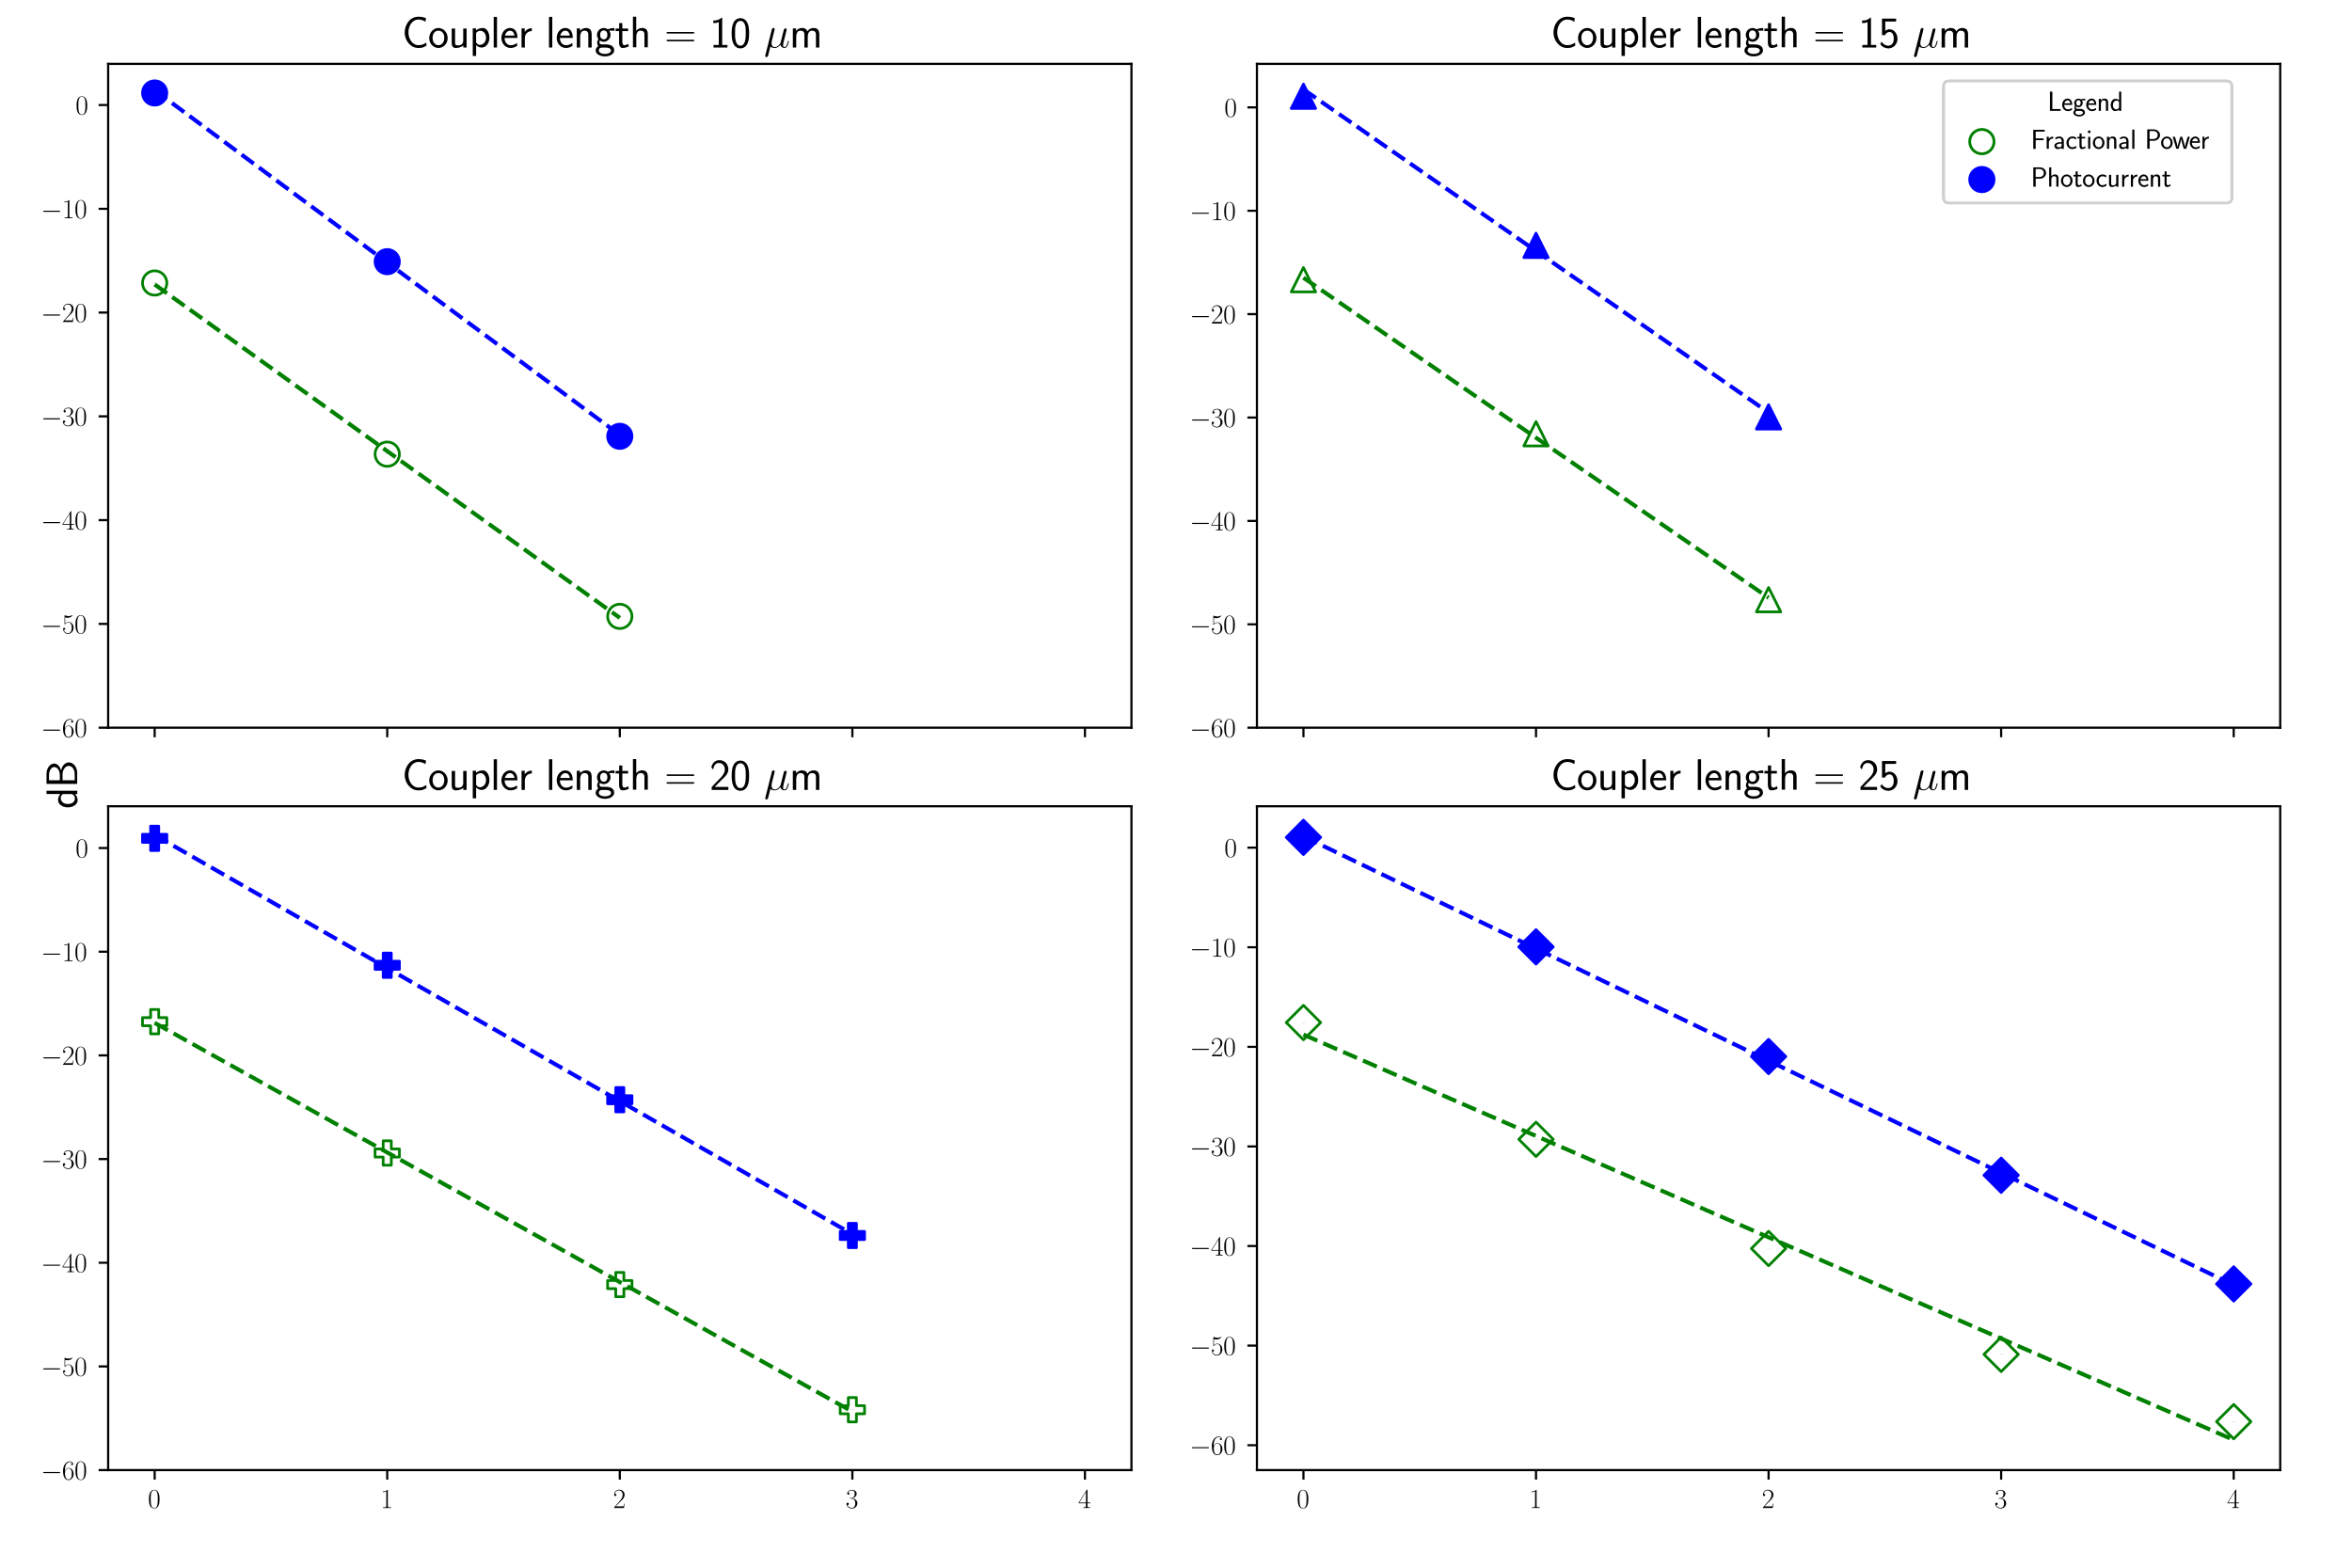 <?xml version="1.0" encoding="utf-8" standalone="no"?>
<!DOCTYPE svg PUBLIC "-//W3C//DTD SVG 1.1//EN"
  "http://www.w3.org/Graphics/SVG/1.1/DTD/svg11.dtd">
<svg xmlns:xlink="http://www.w3.org/1999/xlink" width="864pt" height="576pt" viewBox="0 0 864 576" xmlns="http://www.w3.org/2000/svg" version="1.1">
 <defs>
  <style type="text/css">*{stroke-linejoin: round; stroke-linecap: butt}</style>
 </defs>
 <g id="figure_1">
  <g id="patch_1">
   <path d="M 0 576 
L 864 576 
L 864 0 
L 0 0 
z
" style="fill: #ffffff"/>
  </g>
  <g id="axes_1">
   <g id="patch_2">
    <path d="M 39.73 267.374 
L 415.635 267.374 
L 415.635 23.459 
L 39.73 23.459 
z
" style="fill: #ffffff"/>
   </g>
   <g id="matplotlib.axis_1">
    <g id="xtick_1">
     <g id="line2d_1">
      <defs>
       <path id="m72ab5f9fac" d="M 0 0 
L 0 3.5 
" style="stroke: #000000; stroke-width: 0.8"/>
      </defs>
      <g>
       <use xlink:href="#m72ab5f9fac" x="56.817" y="267.374" style="stroke: #000000; stroke-width: 0.8"/>
      </g>
     </g>
    </g>
    <g id="xtick_2">
     <g id="line2d_2">
      <g>
       <use xlink:href="#m72ab5f9fac" x="142.25" y="267.374" style="stroke: #000000; stroke-width: 0.8"/>
      </g>
     </g>
    </g>
    <g id="xtick_3">
     <g id="line2d_3">
      <g>
       <use xlink:href="#m72ab5f9fac" x="227.683" y="267.374" style="stroke: #000000; stroke-width: 0.8"/>
      </g>
     </g>
    </g>
    <g id="xtick_4">
     <g id="line2d_4">
      <g>
       <use xlink:href="#m72ab5f9fac" x="313.115" y="267.374" style="stroke: #000000; stroke-width: 0.8"/>
      </g>
     </g>
    </g>
    <g id="xtick_5">
     <g id="line2d_5">
      <g>
       <use xlink:href="#m72ab5f9fac" x="398.548" y="267.374" style="stroke: #000000; stroke-width: 0.8"/>
      </g>
     </g>
    </g>
   </g>
   <g id="matplotlib.axis_2">
    <g id="ytick_1">
     <g id="line2d_6">
      <defs>
       <path id="m1ad2002d50" d="M 0 0 
L -3.5 0 
" style="stroke: #000000; stroke-width: 0.8"/>
      </defs>
      <g>
       <use xlink:href="#m1ad2002d50" x="39.73" y="38.589" style="stroke: #000000; stroke-width: 0.8"/>
      </g>
     </g>
     <g id="text_1">
      <!-- $\mathdefault{0}$ -->
      <g transform="translate(27.749 42.048) scale(0.1 -0.1)">
       <defs>
        <path id="CMR17-30" d="M 2688 2025 
C 2688 2416 2682 3080 2413 3591 
C 2176 4039 1798 4198 1466 4198 
C 1158 4198 768 4058 525 3597 
C 269 3118 243 2524 243 2025 
C 243 1661 250 1106 448 619 
C 723 -39 1216 -128 1466 -128 
C 1760 -128 2208 -7 2470 600 
C 2662 1042 2688 1559 2688 2025 
z
M 1466 -26 
C 1056 -26 813 325 723 812 
C 653 1188 653 1738 653 2096 
C 653 2588 653 2997 736 3387 
C 858 3929 1216 4096 1466 4096 
C 1728 4096 2067 3923 2189 3400 
C 2272 3036 2278 2607 2278 2096 
C 2278 1680 2278 1169 2202 792 
C 2067 95 1690 -26 1466 -26 
z
" transform="scale(0.016)"/>
       </defs>
       <use xlink:href="#CMR17-30" transform="scale(0.996)"/>
      </g>
     </g>
    </g>
    <g id="ytick_2">
     <g id="line2d_7">
      <g>
       <use xlink:href="#m1ad2002d50" x="39.73" y="76.72" style="stroke: #000000; stroke-width: 0.8"/>
      </g>
     </g>
     <g id="text_2">
      <!-- $\mathdefault{−10}$ -->
      <g transform="translate(15.019 80.179) scale(0.1 -0.1)">
       <defs>
        <path id="CMSY10-0" d="M 4218 1472 
C 4326 1472 4442 1472 4442 1600 
C 4442 1728 4326 1728 4218 1728 
L 755 1728 
C 646 1728 531 1728 531 1600 
C 531 1472 646 1472 755 1472 
L 4218 1472 
z
" transform="scale(0.016)"/>
        <path id="CMR17-31" d="M 1702 4058 
C 1702 4192 1696 4192 1606 4192 
C 1357 3916 979 3827 621 3827 
C 602 3827 570 3827 563 3808 
C 557 3795 557 3782 557 3648 
C 755 3648 1088 3686 1344 3839 
L 1344 461 
C 1344 236 1331 160 781 160 
L 589 160 
L 589 0 
C 896 0 1216 0 1523 0 
C 1830 0 2150 0 2458 0 
L 2458 160 
L 2266 160 
C 1715 160 1702 230 1702 458 
L 1702 4058 
z
" transform="scale(0.016)"/>
       </defs>
       <use xlink:href="#CMSY10-0" transform="scale(0.996)"/>
       <use xlink:href="#CMR17-31" transform="translate(77.487 0) scale(0.996)"/>
       <use xlink:href="#CMR17-30" transform="translate(123.178 0) scale(0.996)"/>
      </g>
     </g>
    </g>
    <g id="ytick_3">
     <g id="line2d_8">
      <g>
       <use xlink:href="#m1ad2002d50" x="39.73" y="114.85" style="stroke: #000000; stroke-width: 0.8"/>
      </g>
     </g>
     <g id="text_3">
      <!-- $\mathdefault{−20}$ -->
      <g transform="translate(15.019 118.31) scale(0.1 -0.1)">
       <defs>
        <path id="CMR17-32" d="M 2669 989 
L 2554 989 
C 2490 536 2438 459 2413 420 
C 2381 369 1920 369 1830 369 
L 602 369 
C 832 619 1280 1072 1824 1597 
C 2214 1967 2669 2402 2669 3035 
C 2669 3790 2067 4224 1395 4224 
C 691 4224 262 3604 262 3030 
C 262 2780 448 2748 525 2748 
C 589 2748 781 2787 781 3010 
C 781 3207 614 3264 525 3264 
C 486 3264 448 3258 422 3245 
C 544 3790 915 4058 1306 4058 
C 1862 4058 2227 3617 2227 3035 
C 2227 2479 1901 2000 1536 1584 
L 262 146 
L 262 0 
L 2515 0 
L 2669 989 
z
" transform="scale(0.016)"/>
       </defs>
       <use xlink:href="#CMSY10-0" transform="scale(0.996)"/>
       <use xlink:href="#CMR17-32" transform="translate(77.487 0) scale(0.996)"/>
       <use xlink:href="#CMR17-30" transform="translate(123.178 0) scale(0.996)"/>
      </g>
     </g>
    </g>
    <g id="ytick_4">
     <g id="line2d_9">
      <g>
       <use xlink:href="#m1ad2002d50" x="39.73" y="152.981" style="stroke: #000000; stroke-width: 0.8"/>
      </g>
     </g>
     <g id="text_4">
      <!-- $\mathdefault{−30}$ -->
      <g transform="translate(15.019 156.441) scale(0.1 -0.1)">
       <defs>
        <path id="CMR17-33" d="M 1414 2157 
C 1984 2157 2234 1662 2234 1090 
C 2234 320 1824 25 1453 25 
C 1114 25 563 194 390 693 
C 422 680 454 680 486 680 
C 640 680 755 782 755 948 
C 755 1133 614 1216 486 1216 
C 378 1216 211 1165 211 926 
C 211 335 787 -128 1466 -128 
C 2176 -128 2720 430 2720 1085 
C 2720 1707 2208 2157 1600 2227 
C 2086 2328 2554 2756 2554 3329 
C 2554 3820 2048 4179 1472 4179 
C 890 4179 378 3829 378 3329 
C 378 3110 544 3072 627 3072 
C 762 3072 877 3155 877 3321 
C 877 3486 762 3569 627 3569 
C 602 3569 570 3569 544 3557 
C 730 3959 1235 4032 1459 4032 
C 1683 4032 2106 3925 2106 3320 
C 2106 3143 2080 2828 1862 2550 
C 1670 2304 1453 2304 1242 2284 
C 1210 2284 1062 2269 1037 2269 
C 992 2263 966 2257 966 2208 
C 966 2163 973 2157 1101 2157 
L 1414 2157 
z
" transform="scale(0.016)"/>
       </defs>
       <use xlink:href="#CMSY10-0" transform="scale(0.996)"/>
       <use xlink:href="#CMR17-33" transform="translate(77.487 0) scale(0.996)"/>
       <use xlink:href="#CMR17-30" transform="translate(123.178 0) scale(0.996)"/>
      </g>
     </g>
    </g>
    <g id="ytick_5">
     <g id="line2d_10">
      <g>
       <use xlink:href="#m1ad2002d50" x="39.73" y="191.112" style="stroke: #000000; stroke-width: 0.8"/>
      </g>
     </g>
     <g id="text_5">
      <!-- $\mathdefault{−40}$ -->
      <g transform="translate(15.019 194.571) scale(0.1 -0.1)">
       <defs>
        <path id="CMR17-34" d="M 2150 4122 
C 2150 4256 2144 4256 2029 4256 
L 128 1254 
L 128 1088 
L 1779 1088 
L 1779 457 
C 1779 224 1766 160 1318 160 
L 1197 160 
L 1197 0 
C 1402 0 1747 0 1965 0 
C 2182 0 2528 0 2733 0 
L 2733 160 
L 2611 160 
C 2163 160 2150 224 2150 457 
L 2150 1088 
L 2803 1088 
L 2803 1254 
L 2150 1254 
L 2150 4122 
z
M 1798 3703 
L 1798 1254 
L 256 1254 
L 1798 3703 
z
" transform="scale(0.016)"/>
       </defs>
       <use xlink:href="#CMSY10-0" transform="scale(0.996)"/>
       <use xlink:href="#CMR17-34" transform="translate(77.487 0) scale(0.996)"/>
       <use xlink:href="#CMR17-30" transform="translate(123.178 0) scale(0.996)"/>
      </g>
     </g>
    </g>
    <g id="ytick_6">
     <g id="line2d_11">
      <g>
       <use xlink:href="#m1ad2002d50" x="39.73" y="229.243" style="stroke: #000000; stroke-width: 0.8"/>
      </g>
     </g>
     <g id="text_6">
      <!-- $\mathdefault{−50}$ -->
      <g transform="translate(15.019 232.702) scale(0.1 -0.1)">
       <defs>
        <path id="CMR17-35" d="M 730 3692 
C 794 3666 1056 3584 1325 3584 
C 1920 3584 2246 3911 2432 4100 
C 2432 4157 2432 4192 2394 4192 
C 2387 4192 2374 4192 2323 4163 
C 2099 4058 1837 3973 1517 3973 
C 1325 3973 1037 3999 723 4139 
C 653 4171 640 4171 634 4171 
C 602 4171 595 4164 595 4037 
L 595 2203 
C 595 2089 595 2057 659 2057 
C 691 2057 704 2070 736 2114 
C 941 2401 1222 2522 1542 2522 
C 1766 2522 2246 2382 2246 1289 
C 2246 1085 2246 715 2054 421 
C 1894 159 1645 25 1370 25 
C 947 25 518 320 403 814 
C 429 807 480 795 506 795 
C 589 795 749 840 749 1038 
C 749 1210 627 1280 506 1280 
C 358 1280 262 1190 262 1011 
C 262 454 704 -128 1382 -128 
C 2042 -128 2669 440 2669 1264 
C 2669 2030 2170 2624 1549 2624 
C 1222 2624 947 2503 730 2274 
L 730 3692 
z
" transform="scale(0.016)"/>
       </defs>
       <use xlink:href="#CMSY10-0" transform="scale(0.996)"/>
       <use xlink:href="#CMR17-35" transform="translate(77.487 0) scale(0.996)"/>
       <use xlink:href="#CMR17-30" transform="translate(123.178 0) scale(0.996)"/>
      </g>
     </g>
    </g>
    <g id="ytick_7">
     <g id="line2d_12">
      <g>
       <use xlink:href="#m1ad2002d50" x="39.73" y="267.374" style="stroke: #000000; stroke-width: 0.8"/>
      </g>
     </g>
     <g id="text_7">
      <!-- $\mathdefault{−60}$ -->
      <g transform="translate(15.019 270.833) scale(0.1 -0.1)">
       <defs>
        <path id="CMR17-36" d="M 678 2176 
C 678 3690 1395 4032 1811 4032 
C 1946 4032 2272 4009 2400 3776 
C 2298 3776 2106 3776 2106 3553 
C 2106 3381 2246 3323 2336 3323 
C 2394 3323 2566 3348 2566 3560 
C 2566 3954 2246 4179 1805 4179 
C 1043 4179 243 3390 243 1984 
C 243 253 966 -128 1478 -128 
C 2099 -128 2688 427 2688 1283 
C 2688 2081 2170 2662 1517 2662 
C 1126 2662 838 2407 678 1960 
L 678 2176 
z
M 1478 25 
C 691 25 691 1200 691 1436 
C 691 1896 909 2560 1504 2560 
C 1613 2560 1926 2560 2138 2120 
C 2253 1870 2253 1609 2253 1289 
C 2253 944 2253 690 2118 434 
C 1978 171 1773 25 1478 25 
z
" transform="scale(0.016)"/>
       </defs>
       <use xlink:href="#CMSY10-0" transform="scale(0.996)"/>
       <use xlink:href="#CMR17-36" transform="translate(77.487 0) scale(0.996)"/>
       <use xlink:href="#CMR17-30" transform="translate(123.178 0) scale(0.996)"/>
      </g>
     </g>
    </g>
   </g>
   <g id="PathCollection_1">
    <defs>
     <path id="C0_0_78a1425aca" d="M 0 4.472 
C 1.186 4.472 2.324 4.001 3.162 3.162 
C 4.001 2.324 4.472 1.186 4.472 -0 
C 4.472 -1.186 4.001 -2.324 3.162 -3.162 
C 2.324 -4.001 1.186 -4.472 0 -4.472 
C -1.186 -4.472 -2.324 -4.001 -3.162 -3.162 
C -4.001 -2.324 -4.472 -1.186 -4.472 0 
C -4.472 1.186 -4.001 2.324 -3.162 3.162 
C -2.324 4.001 -1.186 4.472 0 4.472 
z
"/>
    </defs>
    <g clip-path="url(#pd920c2837b)">
     <use xlink:href="#C0_0_78a1425aca" x="56.817" y="103.973" style="fill: none; stroke: #008000"/>
    </g>
    <g clip-path="url(#pd920c2837b)">
     <use xlink:href="#C0_0_78a1425aca" x="142.25" y="166.859" style="fill: none; stroke: #008000"/>
    </g>
    <g clip-path="url(#pd920c2837b)">
     <use xlink:href="#C0_0_78a1425aca" x="227.683" y="226.462" style="fill: none; stroke: #008000"/>
    </g>
   </g>
   <g id="PathCollection_2">
    <defs>
     <path id="ma10ae4112e" d="M 0 4.472 
C 1.186 4.472 2.324 4.001 3.162 3.162 
C 4.001 2.324 4.472 1.186 4.472 0 
C 4.472 -1.186 4.001 -2.324 3.162 -3.162 
C 2.324 -4.001 1.186 -4.472 0 -4.472 
C -1.186 -4.472 -2.324 -4.001 -3.162 -3.162 
C -4.001 -2.324 -4.472 -1.186 -4.472 0 
C -4.472 1.186 -4.001 2.324 -3.162 3.162 
C -2.324 4.001 -1.186 4.472 0 4.472 
z
" style="stroke: #0000ff"/>
    </defs>
    <g clip-path="url(#pd920c2837b)">
     <use xlink:href="#ma10ae4112e" x="56.817" y="34.154" style="fill: #0000ff; stroke: #0000ff"/>
     <use xlink:href="#ma10ae4112e" x="142.25" y="96.141" style="fill: #0000ff; stroke: #0000ff"/>
     <use xlink:href="#ma10ae4112e" x="227.683" y="160.306" style="fill: #0000ff; stroke: #0000ff"/>
    </g>
   </g>
   <g id="LineCollection_1">
    <path d="M 56.817 103.994 
L 56.817 103.951 
" clip-path="url(#pd920c2837b)" style="fill: none; stroke: #008000; stroke-width: 1.5"/>
    <path d="M 142.25 166.881 
L 142.25 166.838 
" clip-path="url(#pd920c2837b)" style="fill: none; stroke: #008000; stroke-width: 1.5"/>
    <path d="M 227.683 226.483 
L 227.683 226.441 
" clip-path="url(#pd920c2837b)" style="fill: none; stroke: #008000; stroke-width: 1.5"/>
   </g>
   <g id="LineCollection_2">
    <path d="M 56.817 34.258 
L 56.817 34.05 
" clip-path="url(#pd920c2837b)" style="fill: none; stroke: #0000ff; stroke-width: 1.5"/>
    <path d="M 142.25 96.184 
L 142.25 96.098 
" clip-path="url(#pd920c2837b)" style="fill: none; stroke: #0000ff; stroke-width: 1.5"/>
    <path d="M 227.683 160.378 
L 227.683 160.233 
" clip-path="url(#pd920c2837b)" style="fill: none; stroke: #0000ff; stroke-width: 1.5"/>
   </g>
   <g id="line2d_13">
    <path d="M 56.817 104.519 
L 142.25 165.763 
L 227.683 227.008 
" clip-path="url(#pd920c2837b)" style="fill: none; stroke-dasharray: 5.55,2.4; stroke-dashoffset: 0; stroke: #008000; stroke-width: 1.5"/>
   </g>
   <g id="line2d_14">
    <path d="M 56.817 33.152 
L 142.25 96.484 
L 227.683 159.816 
" clip-path="url(#pd920c2837b)" style="fill: none; stroke-dasharray: 5.55,2.4; stroke-dashoffset: 0; stroke: #0000ff; stroke-width: 1.5"/>
   </g>
   <g id="patch_3">
    <path d="M 39.73 267.374 
L 39.73 23.459 
" style="fill: none; stroke: #000000; stroke-width: 0.8; stroke-linejoin: miter; stroke-linecap: square"/>
   </g>
   <g id="patch_4">
    <path d="M 415.635 267.374 
L 415.635 23.459 
" style="fill: none; stroke: #000000; stroke-width: 0.8; stroke-linejoin: miter; stroke-linecap: square"/>
   </g>
   <g id="patch_5">
    <path d="M 39.73 267.374 
L 415.635 267.374 
" style="fill: none; stroke: #000000; stroke-width: 0.8; stroke-linejoin: miter; stroke-linecap: square"/>
   </g>
   <g id="patch_6">
    <path d="M 39.73 23.459 
L 415.635 23.459 
" style="fill: none; stroke: #000000; stroke-width: 0.8; stroke-linejoin: miter; stroke-linecap: square"/>
   </g>
   <g id="text_8">
    <!-- Coupler length = 10 $\mu$m -->
    <g transform="translate(147.655 17.459) scale(0.16 -0.16)">
     <defs>
      <path id="CMSS17-43" d="M 3501 714 
C 3072 427 2874 344 2355 344 
C 1459 344 934 1303 934 2179 
C 934 3112 1472 4032 2381 4032 
C 2790 4032 3059 3918 3386 3715 
L 3475 4217 
C 3168 4370 2778 4440 2387 4440 
C 1158 4440 397 3316 397 2179 
C 397 927 1299 -64 2323 -64 
C 2874 -64 3066 -19 3539 280 
L 3501 714 
z
" transform="scale(0.016)"/>
      <path id="CMSS17-6f" d="M 2829 1356 
C 2829 2176 2221 2816 1504 2816 
C 768 2816 173 2157 173 1356 
C 173 544 787 -64 1498 -64 
C 2227 -64 2829 563 2829 1356 
z
M 1504 337 
C 1050 337 659 709 659 1408 
C 659 2151 1114 2427 1498 2427 
C 1914 2427 2342 2126 2342 1408 
C 2342 683 1926 337 1504 337 
z
" transform="scale(0.016)"/>
      <path id="CMSS17-75" d="M 2618 2739 
L 2131 2739 
L 2131 972 
C 2131 498 1786 306 1421 306 
C 998 306 960 447 960 709 
L 960 2739 
L 474 2739 
L 474 678 
C 474 179 646 -64 1088 -64 
C 1306 -64 1798 -13 2144 306 
L 2144 0 
L 2618 0 
L 2618 2739 
z
" transform="scale(0.016)"/>
      <path id="CMSS17-70" d="M 966 333 
C 1178 129 1466 -5 1773 -5 
C 2368 -5 2880 603 2880 1412 
C 2880 2159 2496 2816 1946 2816 
C 1626 2816 1242 2702 954 2472 
L 954 2765 
L 480 2765 
L 480 -1216 
L 966 -1216 
L 966 333 
z
M 966 2100 
C 1018 2176 1235 2415 1587 2415 
C 2035 2415 2394 1960 2394 1412 
C 2394 787 1958 384 1530 384 
C 1402 384 1267 415 1139 523 
C 966 674 966 768 966 857 
L 966 2100 
z
" transform="scale(0.016)"/>
      <path id="CMSS17-6c" d="M 947 4416 
L 474 4416 
L 474 0 
L 947 0 
L 947 4416 
z
" transform="scale(0.016)"/>
      <path id="CMSS17-65" d="M 2502 1377 
C 2502 1590 2490 2003 2285 2345 
C 2061 2713 1696 2816 1421 2816 
C 755 2816 192 2188 192 1375 
C 192 582 774 -64 1510 -64 
C 1798 -64 2150 19 2470 248 
C 2470 274 2458 414 2451 420 
C 2451 433 2432 630 2432 656 
C 2125 407 1773 325 1517 325 
C 1107 325 666 667 646 1377 
L 2502 1377 
z
M 698 1728 
C 781 2084 1062 2421 1421 2421 
C 1517 2421 1965 2421 2080 1728 
L 698 1728 
z
" transform="scale(0.016)"/>
      <path id="CMSS17-72" d="M 954 1363 
C 954 1965 1395 2368 1958 2368 
L 1958 2789 
C 1549 2789 1165 2585 934 2253 
L 934 2758 
L 480 2758 
L 480 0 
L 954 0 
L 954 1363 
z
" transform="scale(0.016)"/>
      <path id="CMSS17-6e" d="M 2618 1877 
C 2618 2283 2522 2816 1798 2816 
C 1389 2816 1120 2606 941 2389 
L 941 2758 
L 474 2758 
L 474 0 
L 960 0 
L 960 1559 
C 960 1964 1114 2428 1549 2428 
C 2112 2428 2131 2048 2131 1829 
L 2131 0 
L 2618 0 
L 2618 1877 
z
" transform="scale(0.016)"/>
      <path id="CMSS17-67" d="M 2848 2808 
C 2483 2808 2170 2738 1914 2617 
C 1702 2777 1485 2808 1338 2808 
C 781 2808 358 2349 358 1814 
C 358 1468 550 1207 563 1195 
C 448 1035 384 863 384 672 
C 384 448 474 289 544 200 
C 211 -3 166 -314 166 -435 
C 166 -898 749 -1280 1498 -1280 
C 2253 -1280 2835 -898 2835 -428 
C 2835 448 1856 448 1587 448 
L 1069 448 
C 973 448 717 448 717 791 
C 717 921 774 1004 781 1010 
C 877 940 1075 832 1338 832 
C 1869 832 2310 1278 2310 1827 
C 2310 2132 2170 2355 2112 2432 
L 2131 2432 
C 2150 2432 2419 2432 2515 2432 
C 2720 2432 2739 2429 2918 2419 
L 2848 2808 
z
M 1338 1182 
C 1120 1182 813 1315 813 1823 
C 813 2375 1165 2464 1331 2464 
C 1549 2464 1856 2331 1856 1823 
C 1856 1271 1504 1182 1338 1182 
z
M 1581 -10 
C 1734 -10 2381 -10 2381 -442 
C 2381 -714 1984 -929 1504 -929 
C 1018 -929 621 -720 621 -435 
C 621 -403 621 -10 1062 -10 
L 1581 -10 
z
" transform="scale(0.016)"/>
      <path id="CMSS17-74" d="M 1069 2368 
L 1901 2368 
L 1901 2737 
L 1069 2737 
L 1069 3520 
L 614 3520 
L 614 2737 
L 109 2737 
L 109 2368 
L 602 2368 
L 602 749 
C 602 384 685 -64 1107 -64 
C 1427 -64 1722 25 2003 172 
L 1901 548 
C 1747 414 1562 337 1363 337 
C 1082 337 1069 696 1069 856 
L 1069 2368 
z
" transform="scale(0.016)"/>
      <path id="CMSS17-68" d="M 2618 1891 
C 2618 2292 2522 2820 1798 2820 
C 1395 2820 1133 2623 947 2407 
L 947 4448 
L 474 4448 
L 474 32 
L 960 32 
L 960 1573 
C 960 1973 1114 2432 1549 2432 
C 2112 2432 2131 2056 2131 1839 
L 2131 32 
L 2618 32 
L 2618 1891 
z
" transform="scale(0.016)"/>
      <path id="CMSS17-3d" d="M 4147 2017 
C 4243 2017 4339 2017 4339 2125 
C 4339 2240 4230 2240 4122 2240 
L 550 2240 
C 442 2240 333 2240 333 2125 
C 333 2017 429 2017 525 2017 
L 4147 2017 
z
M 4122 896 
C 4230 896 4339 896 4339 1011 
C 4339 1119 4243 1119 4147 1119 
L 525 1119 
C 429 1119 333 1119 333 1011 
C 333 896 442 896 550 896 
L 4122 896 
z
" transform="scale(0.016)"/>
      <path id="CMSS17-31" d="M 1818 4288 
L 1696 4288 
C 1350 3940 947 3890 538 3890 
L 538 3520 
C 723 3520 1024 3520 1325 3667 
L 1325 369 
L 570 369 
L 570 0 
L 2573 0 
L 2573 369 
L 1818 369 
L 1818 4288 
z
" transform="scale(0.016)"/>
      <path id="CMSS17-30" d="M 2758 2044 
C 2758 2405 2752 3077 2490 3596 
C 2227 4096 1805 4229 1504 4229 
C 1069 4229 698 3975 506 3570 
C 301 3146 243 2709 243 2044 
C 243 1589 262 1031 493 543 
C 755 5 1197 -128 1498 -128 
C 1894 -128 2278 81 2496 518 
C 2720 974 2758 1474 2758 2044 
z
M 1498 261 
C 1011 261 864 811 819 995 
C 742 1310 730 1614 730 2114 
C 730 2506 730 2948 851 3297 
C 998 3701 1254 3840 1498 3840 
C 1971 3840 2125 3372 2176 3208 
C 2272 2873 2272 2481 2272 2114 
C 2272 1526 2272 261 1498 261 
z
" transform="scale(0.016)"/>
      <path id="CMMI12-16" d="M 922 140 
C 1082 -6 1318 -64 1536 -64 
C 1946 -64 2227 208 2374 405 
C 2438 69 2707 -64 2931 -64 
C 3123 -64 3277 50 3392 277 
C 3494 493 3584 879 3584 903 
C 3584 935 3558 960 3520 960 
C 3462 960 3456 928 3430 834 
C 3334 461 3213 64 2950 64 
C 2765 64 2752 229 2752 358 
C 2752 504 2810 735 2854 926 
L 3034 1615 
C 3059 1737 3130 2023 3162 2139 
C 3200 2292 3270 2567 3270 2592 
C 3270 2688 3194 2752 3098 2752 
C 3040 2752 2906 2726 2854 2535 
L 2406 760 
C 2374 632 2374 619 2291 517 
C 2214 409 1965 64 1562 64 
C 1203 64 1088 326 1088 625 
C 1088 811 1146 1034 1171 1143 
L 1459 2293 
C 1491 2414 1542 2618 1542 2657 
C 1542 2759 1459 2816 1376 2816 
C 1318 2816 1178 2797 1126 2592 
L 198 -1107 
C 192 -1139 179 -1177 179 -1216 
C 179 -1312 256 -1376 352 -1376 
C 538 -1376 576 -1228 621 -1050 
L 922 140 
z
" transform="scale(0.016)"/>
      <path id="CMSS17-6d" d="M 4288 1877 
C 4288 2308 4179 2816 3462 2816 
C 2982 2816 2694 2516 2566 2331 
C 2451 2670 2182 2816 1798 2816 
C 1363 2816 1088 2568 941 2389 
L 941 2758 
L 474 2758 
L 474 0 
L 960 0 
L 960 1559 
C 960 1939 1101 2428 1555 2428 
C 2138 2428 2138 2016 2138 1829 
L 2138 0 
L 2624 0 
L 2624 1559 
C 2624 1939 2765 2428 3219 2428 
C 3802 2428 3802 2016 3802 1829 
L 3802 0 
L 4288 0 
L 4288 1877 
z
" transform="scale(0.016)"/>
     </defs>
     <use xlink:href="#CMSS17-43" transform="scale(0.996)"/>
     <use xlink:href="#CMSS17-6f" transform="translate(59.856 0) scale(0.996)"/>
     <use xlink:href="#CMSS17-75" transform="translate(106.699 0) scale(0.996)"/>
     <use xlink:href="#CMSS17-70" transform="translate(154.904 0) scale(0.996)"/>
     <use xlink:href="#CMSS17-6c" transform="translate(203.109 0) scale(0.996)"/>
     <use xlink:href="#CMSS17-65" transform="translate(225.29 0) scale(0.996)"/>
     <use xlink:href="#CMSS17-72" transform="translate(266.929 0) scale(0.996)"/>
     <use xlink:href="#CMSS17-6c" transform="translate(330.068 0) scale(0.996)"/>
     <use xlink:href="#CMSS17-65" transform="translate(352.248 0) scale(0.996)"/>
     <use xlink:href="#CMSS17-6e" transform="translate(393.887 0) scale(0.996)"/>
     <use xlink:href="#CMSS17-67" transform="translate(442.092 0) scale(0.996)"/>
     <use xlink:href="#CMSS17-74" transform="translate(488.936 0) scale(0.996)"/>
     <use xlink:href="#CMSS17-68" transform="translate(522.767 0) scale(0.996)"/>
     <use xlink:href="#CMSS17-3d" transform="translate(602.201 0) scale(0.996)"/>
     <use xlink:href="#CMSS17-31" transform="translate(706.298 0) scale(0.996)"/>
     <use xlink:href="#CMSS17-30" transform="translate(753.142 0) scale(0.996)"/>
     <use xlink:href="#CMMI12-16" transform="translate(831.215 0) scale(0.996)"/>
     <use xlink:href="#CMSS17-6d" transform="translate(889.906 0) scale(0.996)"/>
    </g>
   </g>
  </g>
  <g id="axes_2">
   <g id="patch_7">
    <path d="M 461.73 267.374 
L 837.635 267.374 
L 837.635 23.459 
L 461.73 23.459 
z
" style="fill: #ffffff"/>
   </g>
   <g id="matplotlib.axis_3">
    <g id="xtick_6">
     <g id="line2d_15">
      <g>
       <use xlink:href="#m72ab5f9fac" x="478.817" y="267.374" style="stroke: #000000; stroke-width: 0.8"/>
      </g>
     </g>
    </g>
    <g id="xtick_7">
     <g id="line2d_16">
      <g>
       <use xlink:href="#m72ab5f9fac" x="564.25" y="267.374" style="stroke: #000000; stroke-width: 0.8"/>
      </g>
     </g>
    </g>
    <g id="xtick_8">
     <g id="line2d_17">
      <g>
       <use xlink:href="#m72ab5f9fac" x="649.683" y="267.374" style="stroke: #000000; stroke-width: 0.8"/>
      </g>
     </g>
    </g>
    <g id="xtick_9">
     <g id="line2d_18">
      <g>
       <use xlink:href="#m72ab5f9fac" x="735.115" y="267.374" style="stroke: #000000; stroke-width: 0.8"/>
      </g>
     </g>
    </g>
    <g id="xtick_10">
     <g id="line2d_19">
      <g>
       <use xlink:href="#m72ab5f9fac" x="820.548" y="267.374" style="stroke: #000000; stroke-width: 0.8"/>
      </g>
     </g>
    </g>
   </g>
   <g id="matplotlib.axis_4">
    <g id="ytick_8">
     <g id="line2d_20">
      <g>
       <use xlink:href="#m1ad2002d50" x="461.73" y="39.452" style="stroke: #000000; stroke-width: 0.8"/>
      </g>
     </g>
     <g id="text_9">
      <!-- $\mathdefault{0}$ -->
      <g transform="translate(449.749 42.911) scale(0.1 -0.1)">
       <use xlink:href="#CMR17-30" transform="scale(0.996)"/>
      </g>
     </g>
    </g>
    <g id="ytick_9">
     <g id="line2d_21">
      <g>
       <use xlink:href="#m1ad2002d50" x="461.73" y="77.439" style="stroke: #000000; stroke-width: 0.8"/>
      </g>
     </g>
     <g id="text_10">
      <!-- $\mathdefault{−10}$ -->
      <g transform="translate(437.019 80.898) scale(0.1 -0.1)">
       <use xlink:href="#CMSY10-0" transform="scale(0.996)"/>
       <use xlink:href="#CMR17-31" transform="translate(77.487 0) scale(0.996)"/>
       <use xlink:href="#CMR17-30" transform="translate(123.178 0) scale(0.996)"/>
      </g>
     </g>
    </g>
    <g id="ytick_10">
     <g id="line2d_22">
      <g>
       <use xlink:href="#m1ad2002d50" x="461.73" y="115.426" style="stroke: #000000; stroke-width: 0.8"/>
      </g>
     </g>
     <g id="text_11">
      <!-- $\mathdefault{−20}$ -->
      <g transform="translate(437.019 118.885) scale(0.1 -0.1)">
       <use xlink:href="#CMSY10-0" transform="scale(0.996)"/>
       <use xlink:href="#CMR17-32" transform="translate(77.487 0) scale(0.996)"/>
       <use xlink:href="#CMR17-30" transform="translate(123.178 0) scale(0.996)"/>
      </g>
     </g>
    </g>
    <g id="ytick_11">
     <g id="line2d_23">
      <g>
       <use xlink:href="#m1ad2002d50" x="461.73" y="153.413" style="stroke: #000000; stroke-width: 0.8"/>
      </g>
     </g>
     <g id="text_12">
      <!-- $\mathdefault{−30}$ -->
      <g transform="translate(437.019 156.872) scale(0.1 -0.1)">
       <use xlink:href="#CMSY10-0" transform="scale(0.996)"/>
       <use xlink:href="#CMR17-33" transform="translate(77.487 0) scale(0.996)"/>
       <use xlink:href="#CMR17-30" transform="translate(123.178 0) scale(0.996)"/>
      </g>
     </g>
    </g>
    <g id="ytick_12">
     <g id="line2d_24">
      <g>
       <use xlink:href="#m1ad2002d50" x="461.73" y="191.4" style="stroke: #000000; stroke-width: 0.8"/>
      </g>
     </g>
     <g id="text_13">
      <!-- $\mathdefault{−40}$ -->
      <g transform="translate(437.019 194.859) scale(0.1 -0.1)">
       <use xlink:href="#CMSY10-0" transform="scale(0.996)"/>
       <use xlink:href="#CMR17-34" transform="translate(77.487 0) scale(0.996)"/>
       <use xlink:href="#CMR17-30" transform="translate(123.178 0) scale(0.996)"/>
      </g>
     </g>
    </g>
    <g id="ytick_13">
     <g id="line2d_25">
      <g>
       <use xlink:href="#m1ad2002d50" x="461.73" y="229.387" style="stroke: #000000; stroke-width: 0.8"/>
      </g>
     </g>
     <g id="text_14">
      <!-- $\mathdefault{−50}$ -->
      <g transform="translate(437.019 232.846) scale(0.1 -0.1)">
       <use xlink:href="#CMSY10-0" transform="scale(0.996)"/>
       <use xlink:href="#CMR17-35" transform="translate(77.487 0) scale(0.996)"/>
       <use xlink:href="#CMR17-30" transform="translate(123.178 0) scale(0.996)"/>
      </g>
     </g>
    </g>
    <g id="ytick_14">
     <g id="line2d_26">
      <g>
       <use xlink:href="#m1ad2002d50" x="461.73" y="267.374" style="stroke: #000000; stroke-width: 0.8"/>
      </g>
     </g>
     <g id="text_15">
      <!-- $\mathdefault{−60}$ -->
      <g transform="translate(437.019 270.833) scale(0.1 -0.1)">
       <use xlink:href="#CMSY10-0" transform="scale(0.996)"/>
       <use xlink:href="#CMR17-36" transform="translate(77.487 0) scale(0.996)"/>
       <use xlink:href="#CMR17-30" transform="translate(123.178 0) scale(0.996)"/>
      </g>
     </g>
    </g>
   </g>
   <g id="PathCollection_3">
    <path d="M 478.817 98.3 
L 474.345 107.245 
L 483.289 107.245 
L 478.817 98.3 
z
" clip-path="url(#pfd32dea593)" style="fill: none; stroke: #008000"/>
    <path d="M 564.25 154.905 
L 559.777 163.849 
L 568.722 163.849 
L 564.25 154.905 
z
" clip-path="url(#pfd32dea593)" style="fill: none; stroke: #008000"/>
    <path d="M 649.683 215.867 
L 645.21 224.812 
L 654.155 224.812 
L 649.683 215.867 
z
" clip-path="url(#pfd32dea593)" style="fill: none; stroke: #008000"/>
   </g>
   <g id="PathCollection_4">
    <defs>
     <path id="md821792d27" d="M 0 -4.472 
L -4.472 4.472 
L 4.472 4.472 
z
" style="stroke: #0000ff"/>
    </defs>
    <g clip-path="url(#pfd32dea593)">
     <use xlink:href="#md821792d27" x="478.817" y="35.37" style="fill: #0000ff; stroke: #0000ff"/>
     <use xlink:href="#md821792d27" x="564.25" y="90.15" style="fill: #0000ff; stroke: #0000ff"/>
     <use xlink:href="#md821792d27" x="649.683" y="153.176" style="fill: #0000ff; stroke: #0000ff"/>
    </g>
   </g>
   <g id="LineCollection_3">
    <path d="M 478.817 102.794 
L 478.817 102.751 
" clip-path="url(#pfd32dea593)" style="fill: none; stroke: #008000; stroke-width: 1.5"/>
    <path d="M 564.25 159.398 
L 564.25 159.356 
" clip-path="url(#pfd32dea593)" style="fill: none; stroke: #008000; stroke-width: 1.5"/>
    <path d="M 649.683 220.361 
L 649.683 220.318 
" clip-path="url(#pfd32dea593)" style="fill: none; stroke: #008000; stroke-width: 1.5"/>
   </g>
   <g id="LineCollection_4">
    <path d="M 478.817 35.444 
L 478.817 35.296 
" clip-path="url(#pfd32dea593)" style="fill: none; stroke: #0000ff; stroke-width: 1.5"/>
    <path d="M 564.25 90.198 
L 564.25 90.103 
" clip-path="url(#pfd32dea593)" style="fill: none; stroke: #0000ff; stroke-width: 1.5"/>
    <path d="M 649.683 153.235 
L 649.683 153.117 
" clip-path="url(#pfd32dea593)" style="fill: none; stroke: #0000ff; stroke-width: 1.5"/>
   </g>
   <g id="line2d_27">
    <path d="M 478.817 102.046 
L 564.25 160.83 
L 649.683 219.613 
" clip-path="url(#pfd32dea593)" style="fill: none; stroke-dasharray: 5.55,2.4; stroke-dashoffset: 0; stroke: #008000; stroke-width: 1.5"/>
   </g>
   <g id="line2d_28">
    <path d="M 478.817 32.836 
L 564.25 92.21 
L 649.683 151.585 
" clip-path="url(#pfd32dea593)" style="fill: none; stroke-dasharray: 5.55,2.4; stroke-dashoffset: 0; stroke: #0000ff; stroke-width: 1.5"/>
   </g>
   <g id="patch_8">
    <path d="M 461.73 267.374 
L 461.73 23.459 
" style="fill: none; stroke: #000000; stroke-width: 0.8; stroke-linejoin: miter; stroke-linecap: square"/>
   </g>
   <g id="patch_9">
    <path d="M 837.635 267.374 
L 837.635 23.459 
" style="fill: none; stroke: #000000; stroke-width: 0.8; stroke-linejoin: miter; stroke-linecap: square"/>
   </g>
   <g id="patch_10">
    <path d="M 461.73 267.374 
L 837.635 267.374 
" style="fill: none; stroke: #000000; stroke-width: 0.8; stroke-linejoin: miter; stroke-linecap: square"/>
   </g>
   <g id="patch_11">
    <path d="M 461.73 23.459 
L 837.635 23.459 
" style="fill: none; stroke: #000000; stroke-width: 0.8; stroke-linejoin: miter; stroke-linecap: square"/>
   </g>
   <g id="text_16">
    <!-- Coupler length = 15 $\mu$m -->
    <g transform="translate(569.655 17.459) scale(0.16 -0.16)">
     <defs>
      <path id="CMSS17-35" d="M 934 3752 
L 2502 3752 
L 2502 4160 
L 467 4160 
L 467 1781 
L 896 1781 
C 1011 2046 1248 2240 1555 2240 
C 1843 2240 2163 1989 2163 1266 
C 2163 493 1709 267 1376 267 
C 966 267 589 512 422 851 
L 218 499 
C 512 49 992 -128 1376 -128 
C 2118 -128 2701 497 2701 1253 
C 2701 2030 2182 2629 1562 2629 
C 1338 2629 1120 2553 934 2399 
L 934 3752 
z
" transform="scale(0.016)"/>
     </defs>
     <use xlink:href="#CMSS17-43" transform="scale(0.996)"/>
     <use xlink:href="#CMSS17-6f" transform="translate(59.856 0) scale(0.996)"/>
     <use xlink:href="#CMSS17-75" transform="translate(106.699 0) scale(0.996)"/>
     <use xlink:href="#CMSS17-70" transform="translate(154.904 0) scale(0.996)"/>
     <use xlink:href="#CMSS17-6c" transform="translate(203.109 0) scale(0.996)"/>
     <use xlink:href="#CMSS17-65" transform="translate(225.29 0) scale(0.996)"/>
     <use xlink:href="#CMSS17-72" transform="translate(266.929 0) scale(0.996)"/>
     <use xlink:href="#CMSS17-6c" transform="translate(330.068 0) scale(0.996)"/>
     <use xlink:href="#CMSS17-65" transform="translate(352.248 0) scale(0.996)"/>
     <use xlink:href="#CMSS17-6e" transform="translate(393.887 0) scale(0.996)"/>
     <use xlink:href="#CMSS17-67" transform="translate(442.092 0) scale(0.996)"/>
     <use xlink:href="#CMSS17-74" transform="translate(488.936 0) scale(0.996)"/>
     <use xlink:href="#CMSS17-68" transform="translate(522.767 0) scale(0.996)"/>
     <use xlink:href="#CMSS17-3d" transform="translate(602.201 0) scale(0.996)"/>
     <use xlink:href="#CMSS17-31" transform="translate(706.298 0) scale(0.996)"/>
     <use xlink:href="#CMSS17-35" transform="translate(753.142 0) scale(0.996)"/>
     <use xlink:href="#CMMI12-16" transform="translate(831.215 0) scale(0.996)"/>
     <use xlink:href="#CMSS17-6d" transform="translate(889.906 0) scale(0.996)"/>
    </g>
   </g>
  </g>
  <g id="axes_3">
   <g id="patch_12">
    <path d="M 39.73 540.144 
L 415.635 540.144 
L 415.635 296.23 
L 39.73 296.23 
z
" style="fill: #ffffff"/>
   </g>
   <g id="matplotlib.axis_5">
    <g id="xtick_11">
     <g id="line2d_29">
      <g>
       <use xlink:href="#m72ab5f9fac" x="56.817" y="540.144" style="stroke: #000000; stroke-width: 0.8"/>
      </g>
     </g>
     <g id="text_17">
      <!-- $\mathdefault{0}$ -->
      <g transform="translate(54.326 554.063) scale(0.1 -0.1)">
       <use xlink:href="#CMR17-30" transform="scale(0.996)"/>
      </g>
     </g>
    </g>
    <g id="xtick_12">
     <g id="line2d_30">
      <g>
       <use xlink:href="#m72ab5f9fac" x="142.25" y="540.144" style="stroke: #000000; stroke-width: 0.8"/>
      </g>
     </g>
     <g id="text_18">
      <!-- $\mathdefault{1}$ -->
      <g transform="translate(139.759 554.063) scale(0.1 -0.1)">
       <use xlink:href="#CMR17-31" transform="scale(0.996)"/>
      </g>
     </g>
    </g>
    <g id="xtick_13">
     <g id="line2d_31">
      <g>
       <use xlink:href="#m72ab5f9fac" x="227.683" y="540.144" style="stroke: #000000; stroke-width: 0.8"/>
      </g>
     </g>
     <g id="text_19">
      <!-- $\mathdefault{2}$ -->
      <g transform="translate(225.192 554.063) scale(0.1 -0.1)">
       <use xlink:href="#CMR17-32" transform="scale(0.996)"/>
      </g>
     </g>
    </g>
    <g id="xtick_14">
     <g id="line2d_32">
      <g>
       <use xlink:href="#m72ab5f9fac" x="313.115" y="540.144" style="stroke: #000000; stroke-width: 0.8"/>
      </g>
     </g>
     <g id="text_20">
      <!-- $\mathdefault{3}$ -->
      <g transform="translate(310.625 554.063) scale(0.1 -0.1)">
       <use xlink:href="#CMR17-33" transform="scale(0.996)"/>
      </g>
     </g>
    </g>
    <g id="xtick_15">
     <g id="line2d_33">
      <g>
       <use xlink:href="#m72ab5f9fac" x="398.548" y="540.144" style="stroke: #000000; stroke-width: 0.8"/>
      </g>
     </g>
     <g id="text_21">
      <!-- $\mathdefault{4}$ -->
      <g transform="translate(396.058 554.063) scale(0.1 -0.1)">
       <use xlink:href="#CMR17-34" transform="scale(0.996)"/>
      </g>
     </g>
    </g>
   </g>
   <g id="matplotlib.axis_6">
    <g id="ytick_15">
     <g id="line2d_34">
      <g>
       <use xlink:href="#m1ad2002d50" x="39.73" y="311.586" style="stroke: #000000; stroke-width: 0.8"/>
      </g>
     </g>
     <g id="text_22">
      <!-- $\mathdefault{0}$ -->
      <g transform="translate(27.749 315.045) scale(0.1 -0.1)">
       <use xlink:href="#CMR17-30" transform="scale(0.996)"/>
      </g>
     </g>
    </g>
    <g id="ytick_16">
     <g id="line2d_35">
      <g>
       <use xlink:href="#m1ad2002d50" x="39.73" y="349.679" style="stroke: #000000; stroke-width: 0.8"/>
      </g>
     </g>
     <g id="text_23">
      <!-- $\mathdefault{−10}$ -->
      <g transform="translate(15.019 353.138) scale(0.1 -0.1)">
       <use xlink:href="#CMSY10-0" transform="scale(0.996)"/>
       <use xlink:href="#CMR17-31" transform="translate(77.487 0) scale(0.996)"/>
       <use xlink:href="#CMR17-30" transform="translate(123.178 0) scale(0.996)"/>
      </g>
     </g>
    </g>
    <g id="ytick_17">
     <g id="line2d_36">
      <g>
       <use xlink:href="#m1ad2002d50" x="39.73" y="387.772" style="stroke: #000000; stroke-width: 0.8"/>
      </g>
     </g>
     <g id="text_24">
      <!-- $\mathdefault{−20}$ -->
      <g transform="translate(15.019 391.231) scale(0.1 -0.1)">
       <use xlink:href="#CMSY10-0" transform="scale(0.996)"/>
       <use xlink:href="#CMR17-32" transform="translate(77.487 0) scale(0.996)"/>
       <use xlink:href="#CMR17-30" transform="translate(123.178 0) scale(0.996)"/>
      </g>
     </g>
    </g>
    <g id="ytick_18">
     <g id="line2d_37">
      <g>
       <use xlink:href="#m1ad2002d50" x="39.73" y="425.865" style="stroke: #000000; stroke-width: 0.8"/>
      </g>
     </g>
     <g id="text_25">
      <!-- $\mathdefault{−30}$ -->
      <g transform="translate(15.019 429.324) scale(0.1 -0.1)">
       <use xlink:href="#CMSY10-0" transform="scale(0.996)"/>
       <use xlink:href="#CMR17-33" transform="translate(77.487 0) scale(0.996)"/>
       <use xlink:href="#CMR17-30" transform="translate(123.178 0) scale(0.996)"/>
      </g>
     </g>
    </g>
    <g id="ytick_19">
     <g id="line2d_38">
      <g>
       <use xlink:href="#m1ad2002d50" x="39.73" y="463.958" style="stroke: #000000; stroke-width: 0.8"/>
      </g>
     </g>
     <g id="text_26">
      <!-- $\mathdefault{−40}$ -->
      <g transform="translate(15.019 467.417) scale(0.1 -0.1)">
       <use xlink:href="#CMSY10-0" transform="scale(0.996)"/>
       <use xlink:href="#CMR17-34" transform="translate(77.487 0) scale(0.996)"/>
       <use xlink:href="#CMR17-30" transform="translate(123.178 0) scale(0.996)"/>
      </g>
     </g>
    </g>
    <g id="ytick_20">
     <g id="line2d_39">
      <g>
       <use xlink:href="#m1ad2002d50" x="39.73" y="502.051" style="stroke: #000000; stroke-width: 0.8"/>
      </g>
     </g>
     <g id="text_27">
      <!-- $\mathdefault{−50}$ -->
      <g transform="translate(15.019 505.511) scale(0.1 -0.1)">
       <use xlink:href="#CMSY10-0" transform="scale(0.996)"/>
       <use xlink:href="#CMR17-35" transform="translate(77.487 0) scale(0.996)"/>
       <use xlink:href="#CMR17-30" transform="translate(123.178 0) scale(0.996)"/>
      </g>
     </g>
    </g>
    <g id="ytick_21">
     <g id="line2d_40">
      <g>
       <use xlink:href="#m1ad2002d50" x="39.73" y="540.144" style="stroke: #000000; stroke-width: 0.8"/>
      </g>
     </g>
     <g id="text_28">
      <!-- $\mathdefault{−60}$ -->
      <g transform="translate(15.019 543.604) scale(0.1 -0.1)">
       <use xlink:href="#CMSY10-0" transform="scale(0.996)"/>
       <use xlink:href="#CMR17-36" transform="translate(77.487 0) scale(0.996)"/>
       <use xlink:href="#CMR17-30" transform="translate(123.178 0) scale(0.996)"/>
      </g>
     </g>
    </g>
   </g>
   <g id="PathCollection_5">
    <defs>
     <path id="C1_0_d943f19f2c" d="M -1.491 4.472 
L 1.491 4.472 
L 1.491 1.491 
L 4.472 1.491 
L 4.472 -1.491 
L 1.491 -1.491 
L 1.491 -4.472 
L -1.491 -4.472 
L -1.491 -1.491 
L -4.472 -1.491 
L -4.472 1.491 
L -1.491 1.491 
z
"/>
    </defs>
    <g clip-path="url(#p7aa80803d9)">
     <use xlink:href="#C1_0_d943f19f2c" x="56.817" y="375.386" style="fill: none; stroke: #008000"/>
    </g>
    <g clip-path="url(#p7aa80803d9)">
     <use xlink:href="#C1_0_d943f19f2c" x="142.25" y="423.638" style="fill: none; stroke: #008000"/>
    </g>
    <g clip-path="url(#p7aa80803d9)">
     <use xlink:href="#C1_0_d943f19f2c" x="227.683" y="471.982" style="fill: none; stroke: #008000"/>
    </g>
    <g clip-path="url(#p7aa80803d9)">
     <use xlink:href="#C1_0_d943f19f2c" x="313.115" y="517.966" style="fill: none; stroke: #008000"/>
    </g>
   </g>
   <g id="PathCollection_6">
    <defs>
     <path id="md176a84af0" d="M -1.491 4.472 
L 1.491 4.472 
L 1.491 1.491 
L 4.472 1.491 
L 4.472 -1.491 
L 1.491 -1.491 
L 1.491 -4.472 
L -1.491 -4.472 
L -1.491 -1.491 
L -4.472 -1.491 
L -4.472 1.491 
L -1.491 1.491 
z
" style="stroke: #0000ff"/>
    </defs>
    <g clip-path="url(#p7aa80803d9)">
     <use xlink:href="#md176a84af0" x="56.817" y="308.024" style="fill: #0000ff; stroke: #0000ff"/>
     <use xlink:href="#md176a84af0" x="142.25" y="354.66" style="fill: #0000ff; stroke: #0000ff"/>
     <use xlink:href="#md176a84af0" x="227.683" y="404.058" style="fill: #0000ff; stroke: #0000ff"/>
     <use xlink:href="#md176a84af0" x="313.115" y="453.943" style="fill: #0000ff; stroke: #0000ff"/>
    </g>
   </g>
   <g id="LineCollection_5">
    <path d="M 56.817 375.407 
L 56.817 375.364 
" clip-path="url(#p7aa80803d9)" style="fill: none; stroke: #008000; stroke-width: 1.5"/>
    <path d="M 142.25 423.659 
L 142.25 423.616 
" clip-path="url(#p7aa80803d9)" style="fill: none; stroke: #008000; stroke-width: 1.5"/>
    <path d="M 227.683 472.003 
L 227.683 471.96 
" clip-path="url(#p7aa80803d9)" style="fill: none; stroke: #008000; stroke-width: 1.5"/>
    <path d="M 313.115 517.987 
L 313.115 517.944 
" clip-path="url(#p7aa80803d9)" style="fill: none; stroke: #008000; stroke-width: 1.5"/>
   </g>
   <g id="LineCollection_6">
    <path d="M 56.817 308.088 
L 56.817 307.96 
" clip-path="url(#p7aa80803d9)" style="fill: none; stroke: #0000ff; stroke-width: 1.5"/>
    <path d="M 142.25 354.712 
L 142.25 354.608 
" clip-path="url(#p7aa80803d9)" style="fill: none; stroke: #0000ff; stroke-width: 1.5"/>
    <path d="M 227.683 404.128 
L 227.683 403.988 
" clip-path="url(#p7aa80803d9)" style="fill: none; stroke: #0000ff; stroke-width: 1.5"/>
    <path d="M 313.115 453.993 
L 313.115 453.894 
" clip-path="url(#p7aa80803d9)" style="fill: none; stroke: #0000ff; stroke-width: 1.5"/>
   </g>
   <g id="line2d_41">
    <path d="M 56.817 375.83 
L 142.25 423.438 
L 227.683 471.047 
L 313.115 518.655 
" clip-path="url(#p7aa80803d9)" style="fill: none; stroke-dasharray: 5.55,2.4; stroke-dashoffset: 0; stroke: #008000; stroke-width: 1.5"/>
   </g>
   <g id="line2d_42">
    <path d="M 56.817 306.821 
L 142.25 355.699 
L 227.683 404.577 
L 313.115 453.454 
" clip-path="url(#p7aa80803d9)" style="fill: none; stroke-dasharray: 5.55,2.4; stroke-dashoffset: 0; stroke: #0000ff; stroke-width: 1.5"/>
   </g>
   <g id="patch_13">
    <path d="M 39.73 540.144 
L 39.73 296.23 
" style="fill: none; stroke: #000000; stroke-width: 0.8; stroke-linejoin: miter; stroke-linecap: square"/>
   </g>
   <g id="patch_14">
    <path d="M 415.635 540.144 
L 415.635 296.23 
" style="fill: none; stroke: #000000; stroke-width: 0.8; stroke-linejoin: miter; stroke-linecap: square"/>
   </g>
   <g id="patch_15">
    <path d="M 39.73 540.144 
L 415.635 540.144 
" style="fill: none; stroke: #000000; stroke-width: 0.8; stroke-linejoin: miter; stroke-linecap: square"/>
   </g>
   <g id="patch_16">
    <path d="M 39.73 296.23 
L 415.635 296.23 
" style="fill: none; stroke: #000000; stroke-width: 0.8; stroke-linejoin: miter; stroke-linecap: square"/>
   </g>
   <g id="text_29">
    <!-- Coupler length = 20 $\mu$m -->
    <g transform="translate(147.655 290.23) scale(0.16 -0.16)">
     <defs>
      <path id="CMSS17-32" d="M 1651 1357 
C 1830 1541 2099 1764 2285 1987 
C 2464 2204 2701 2511 2701 2957 
C 2701 3657 2227 4288 1421 4288 
C 787 4288 422 3893 250 3274 
L 499 2929 
C 640 3510 838 3880 1338 3880 
C 1888 3880 2195 3433 2195 2942 
C 2195 2355 1747 1901 1408 1563 
C 1030 1187 659 804 301 408 
L 301 0 
L 2701 0 
L 2701 433 
L 1613 433 
C 1536 433 1459 433 1382 433 
L 742 433 
L 742 439 
L 1651 1357 
z
" transform="scale(0.016)"/>
     </defs>
     <use xlink:href="#CMSS17-43" transform="scale(0.996)"/>
     <use xlink:href="#CMSS17-6f" transform="translate(59.856 0) scale(0.996)"/>
     <use xlink:href="#CMSS17-75" transform="translate(106.699 0) scale(0.996)"/>
     <use xlink:href="#CMSS17-70" transform="translate(154.904 0) scale(0.996)"/>
     <use xlink:href="#CMSS17-6c" transform="translate(203.109 0) scale(0.996)"/>
     <use xlink:href="#CMSS17-65" transform="translate(225.29 0) scale(0.996)"/>
     <use xlink:href="#CMSS17-72" transform="translate(266.929 0) scale(0.996)"/>
     <use xlink:href="#CMSS17-6c" transform="translate(330.068 0) scale(0.996)"/>
     <use xlink:href="#CMSS17-65" transform="translate(352.248 0) scale(0.996)"/>
     <use xlink:href="#CMSS17-6e" transform="translate(393.887 0) scale(0.996)"/>
     <use xlink:href="#CMSS17-67" transform="translate(442.092 0) scale(0.996)"/>
     <use xlink:href="#CMSS17-74" transform="translate(488.936 0) scale(0.996)"/>
     <use xlink:href="#CMSS17-68" transform="translate(522.767 0) scale(0.996)"/>
     <use xlink:href="#CMSS17-3d" transform="translate(602.201 0) scale(0.996)"/>
     <use xlink:href="#CMSS17-32" transform="translate(706.298 0) scale(0.996)"/>
     <use xlink:href="#CMSS17-30" transform="translate(753.142 0) scale(0.996)"/>
     <use xlink:href="#CMMI12-16" transform="translate(831.215 0) scale(0.996)"/>
     <use xlink:href="#CMSS17-6d" transform="translate(889.906 0) scale(0.996)"/>
    </g>
   </g>
  </g>
  <g id="axes_4">
   <g id="patch_17">
    <path d="M 461.73 540.144 
L 837.635 540.144 
L 837.635 296.23 
L 461.73 296.23 
z
" style="fill: #ffffff"/>
   </g>
   <g id="matplotlib.axis_7">
    <g id="xtick_16">
     <g id="line2d_43">
      <g>
       <use xlink:href="#m72ab5f9fac" x="478.817" y="540.144" style="stroke: #000000; stroke-width: 0.8"/>
      </g>
     </g>
     <g id="text_30">
      <!-- $\mathdefault{0}$ -->
      <g transform="translate(476.326 554.063) scale(0.1 -0.1)">
       <use xlink:href="#CMR17-30" transform="scale(0.996)"/>
      </g>
     </g>
    </g>
    <g id="xtick_17">
     <g id="line2d_44">
      <g>
       <use xlink:href="#m72ab5f9fac" x="564.25" y="540.144" style="stroke: #000000; stroke-width: 0.8"/>
      </g>
     </g>
     <g id="text_31">
      <!-- $\mathdefault{1}$ -->
      <g transform="translate(561.759 554.063) scale(0.1 -0.1)">
       <use xlink:href="#CMR17-31" transform="scale(0.996)"/>
      </g>
     </g>
    </g>
    <g id="xtick_18">
     <g id="line2d_45">
      <g>
       <use xlink:href="#m72ab5f9fac" x="649.683" y="540.144" style="stroke: #000000; stroke-width: 0.8"/>
      </g>
     </g>
     <g id="text_32">
      <!-- $\mathdefault{2}$ -->
      <g transform="translate(647.192 554.063) scale(0.1 -0.1)">
       <use xlink:href="#CMR17-32" transform="scale(0.996)"/>
      </g>
     </g>
    </g>
    <g id="xtick_19">
     <g id="line2d_46">
      <g>
       <use xlink:href="#m72ab5f9fac" x="735.115" y="540.144" style="stroke: #000000; stroke-width: 0.8"/>
      </g>
     </g>
     <g id="text_33">
      <!-- $\mathdefault{3}$ -->
      <g transform="translate(732.625 554.063) scale(0.1 -0.1)">
       <use xlink:href="#CMR17-33" transform="scale(0.996)"/>
      </g>
     </g>
    </g>
    <g id="xtick_20">
     <g id="line2d_47">
      <g>
       <use xlink:href="#m72ab5f9fac" x="820.548" y="540.144" style="stroke: #000000; stroke-width: 0.8"/>
      </g>
     </g>
     <g id="text_34">
      <!-- $\mathdefault{4}$ -->
      <g transform="translate(818.058 554.063) scale(0.1 -0.1)">
       <use xlink:href="#CMR17-34" transform="scale(0.996)"/>
      </g>
     </g>
    </g>
   </g>
   <g id="matplotlib.axis_8">
    <g id="ytick_22">
     <g id="line2d_48">
      <g>
       <use xlink:href="#m1ad2002d50" x="461.73" y="311.45" style="stroke: #000000; stroke-width: 0.8"/>
      </g>
     </g>
     <g id="text_35">
      <!-- $\mathdefault{0}$ -->
      <g transform="translate(449.749 314.909) scale(0.1 -0.1)">
       <use xlink:href="#CMR17-30" transform="scale(0.996)"/>
      </g>
     </g>
    </g>
    <g id="ytick_23">
     <g id="line2d_49">
      <g>
       <use xlink:href="#m1ad2002d50" x="461.73" y="348.042" style="stroke: #000000; stroke-width: 0.8"/>
      </g>
     </g>
     <g id="text_36">
      <!-- $\mathdefault{−10}$ -->
      <g transform="translate(437.019 351.501) scale(0.1 -0.1)">
       <use xlink:href="#CMSY10-0" transform="scale(0.996)"/>
       <use xlink:href="#CMR17-31" transform="translate(77.487 0) scale(0.996)"/>
       <use xlink:href="#CMR17-30" transform="translate(123.178 0) scale(0.996)"/>
      </g>
     </g>
    </g>
    <g id="ytick_24">
     <g id="line2d_50">
      <g>
       <use xlink:href="#m1ad2002d50" x="461.73" y="384.633" style="stroke: #000000; stroke-width: 0.8"/>
      </g>
     </g>
     <g id="text_37">
      <!-- $\mathdefault{−20}$ -->
      <g transform="translate(437.019 388.093) scale(0.1 -0.1)">
       <use xlink:href="#CMSY10-0" transform="scale(0.996)"/>
       <use xlink:href="#CMR17-32" transform="translate(77.487 0) scale(0.996)"/>
       <use xlink:href="#CMR17-30" transform="translate(123.178 0) scale(0.996)"/>
      </g>
     </g>
    </g>
    <g id="ytick_25">
     <g id="line2d_51">
      <g>
       <use xlink:href="#m1ad2002d50" x="461.73" y="421.225" style="stroke: #000000; stroke-width: 0.8"/>
      </g>
     </g>
     <g id="text_38">
      <!-- $\mathdefault{−30}$ -->
      <g transform="translate(437.019 424.684) scale(0.1 -0.1)">
       <use xlink:href="#CMSY10-0" transform="scale(0.996)"/>
       <use xlink:href="#CMR17-33" transform="translate(77.487 0) scale(0.996)"/>
       <use xlink:href="#CMR17-30" transform="translate(123.178 0) scale(0.996)"/>
      </g>
     </g>
    </g>
    <g id="ytick_26">
     <g id="line2d_52">
      <g>
       <use xlink:href="#m1ad2002d50" x="461.73" y="457.817" style="stroke: #000000; stroke-width: 0.8"/>
      </g>
     </g>
     <g id="text_39">
      <!-- $\mathdefault{−40}$ -->
      <g transform="translate(437.019 461.276) scale(0.1 -0.1)">
       <use xlink:href="#CMSY10-0" transform="scale(0.996)"/>
       <use xlink:href="#CMR17-34" transform="translate(77.487 0) scale(0.996)"/>
       <use xlink:href="#CMR17-30" transform="translate(123.178 0) scale(0.996)"/>
      </g>
     </g>
    </g>
    <g id="ytick_27">
     <g id="line2d_53">
      <g>
       <use xlink:href="#m1ad2002d50" x="461.73" y="494.408" style="stroke: #000000; stroke-width: 0.8"/>
      </g>
     </g>
     <g id="text_40">
      <!-- $\mathdefault{−50}$ -->
      <g transform="translate(437.019 497.867) scale(0.1 -0.1)">
       <use xlink:href="#CMSY10-0" transform="scale(0.996)"/>
       <use xlink:href="#CMR17-35" transform="translate(77.487 0) scale(0.996)"/>
       <use xlink:href="#CMR17-30" transform="translate(123.178 0) scale(0.996)"/>
      </g>
     </g>
    </g>
    <g id="ytick_28">
     <g id="line2d_54">
      <g>
       <use xlink:href="#m1ad2002d50" x="461.73" y="531" style="stroke: #000000; stroke-width: 0.8"/>
      </g>
     </g>
     <g id="text_41">
      <!-- $\mathdefault{−60}$ -->
      <g transform="translate(437.019 534.459) scale(0.1 -0.1)">
       <use xlink:href="#CMSY10-0" transform="scale(0.996)"/>
       <use xlink:href="#CMR17-36" transform="translate(77.487 0) scale(0.996)"/>
       <use xlink:href="#CMR17-30" transform="translate(123.178 0) scale(0.996)"/>
      </g>
     </g>
    </g>
   </g>
   <g id="PathCollection_7">
    <path d="M 478.817 382.03 
L 485.141 375.705 
L 478.817 369.381 
L 472.492 375.705 
L 478.817 382.03 
z
" clip-path="url(#p6c7bfaa45d)" style="fill: none; stroke: #008000"/>
    <path d="M 564.25 424.934 
L 570.574 418.609 
L 564.25 412.285 
L 557.925 418.609 
L 564.25 424.934 
z
" clip-path="url(#p6c7bfaa45d)" style="fill: none; stroke: #008000"/>
    <path d="M 649.683 465.06 
L 656.007 458.735 
L 649.683 452.411 
L 643.358 458.735 
L 649.683 465.06 
z
" clip-path="url(#p6c7bfaa45d)" style="fill: none; stroke: #008000"/>
    <path d="M 735.115 503.948 
L 741.44 497.623 
L 735.115 491.299 
L 728.791 497.623 
L 735.115 503.948 
z
" clip-path="url(#p6c7bfaa45d)" style="fill: none; stroke: #008000"/>
    <path d="M 820.548 528.661 
L 826.873 522.336 
L 820.548 516.012 
L 814.224 522.336 
L 820.548 528.661 
z
" clip-path="url(#p6c7bfaa45d)" style="fill: none; stroke: #008000"/>
   </g>
   <g id="PathCollection_8">
    <defs>
     <path id="mf5467da489" d="M 0 6.325 
L 6.325 0 
L 0 -6.325 
L -6.325 0 
z
" style="stroke: #0000ff"/>
    </defs>
    <g clip-path="url(#p6c7bfaa45d)">
     <use xlink:href="#mf5467da489" x="478.817" y="307.659" style="fill: #0000ff; stroke: #0000ff"/>
     <use xlink:href="#mf5467da489" x="564.25" y="347.901" style="fill: #0000ff; stroke: #0000ff"/>
     <use xlink:href="#mf5467da489" x="649.683" y="388.192" style="fill: #0000ff; stroke: #0000ff"/>
     <use xlink:href="#mf5467da489" x="735.115" y="431.81" style="fill: #0000ff; stroke: #0000ff"/>
     <use xlink:href="#mf5467da489" x="820.548" y="471.739" style="fill: #0000ff; stroke: #0000ff"/>
    </g>
   </g>
   <g id="LineCollection_7">
    <path d="M 478.817 375.726 
L 478.817 375.685 
" clip-path="url(#p6c7bfaa45d)" style="fill: none; stroke: #008000; stroke-width: 1.5"/>
    <path d="M 564.25 418.63 
L 564.25 418.589 
" clip-path="url(#p6c7bfaa45d)" style="fill: none; stroke: #008000; stroke-width: 1.5"/>
    <path d="M 649.683 458.756 
L 649.683 458.715 
" clip-path="url(#p6c7bfaa45d)" style="fill: none; stroke: #008000; stroke-width: 1.5"/>
    <path d="M 735.115 497.644 
L 735.115 497.603 
" clip-path="url(#p6c7bfaa45d)" style="fill: none; stroke: #008000; stroke-width: 1.5"/>
    <path d="M 820.548 522.357 
L 820.548 522.316 
" clip-path="url(#p6c7bfaa45d)" style="fill: none; stroke: #008000; stroke-width: 1.5"/>
   </g>
   <g id="LineCollection_8">
    <path d="M 478.817 307.709 
L 478.817 307.609 
" clip-path="url(#p6c7bfaa45d)" style="fill: none; stroke: #0000ff; stroke-width: 1.5"/>
    <path d="M 564.25 347.975 
L 564.25 347.828 
" clip-path="url(#p6c7bfaa45d)" style="fill: none; stroke: #0000ff; stroke-width: 1.5"/>
    <path d="M 649.683 388.264 
L 649.683 388.119 
" clip-path="url(#p6c7bfaa45d)" style="fill: none; stroke: #0000ff; stroke-width: 1.5"/>
    <path d="M 735.115 431.856 
L 735.115 431.763 
" clip-path="url(#p6c7bfaa45d)" style="fill: none; stroke: #0000ff; stroke-width: 1.5"/>
    <path d="M 820.548 471.798 
L 820.548 471.679 
" clip-path="url(#p6c7bfaa45d)" style="fill: none; stroke: #0000ff; stroke-width: 1.5"/>
   </g>
   <g id="line2d_55">
    <path d="M 478.817 380.147 
L 564.25 417.374 
L 649.683 454.602 
L 735.115 491.83 
L 820.548 529.057 
" clip-path="url(#p6c7bfaa45d)" style="fill: none; stroke-dasharray: 5.55,2.4; stroke-dashoffset: 0; stroke: #008000; stroke-width: 1.5"/>
   </g>
   <g id="line2d_56">
    <path d="M 478.817 307.317 
L 564.25 348.53 
L 649.683 389.744 
L 735.115 430.958 
L 820.548 472.172 
" clip-path="url(#p6c7bfaa45d)" style="fill: none; stroke-dasharray: 5.55,2.4; stroke-dashoffset: 0; stroke: #0000ff; stroke-width: 1.5"/>
   </g>
   <g id="patch_18">
    <path d="M 461.73 540.144 
L 461.73 296.23 
" style="fill: none; stroke: #000000; stroke-width: 0.8; stroke-linejoin: miter; stroke-linecap: square"/>
   </g>
   <g id="patch_19">
    <path d="M 837.635 540.144 
L 837.635 296.23 
" style="fill: none; stroke: #000000; stroke-width: 0.8; stroke-linejoin: miter; stroke-linecap: square"/>
   </g>
   <g id="patch_20">
    <path d="M 461.73 540.144 
L 837.635 540.144 
" style="fill: none; stroke: #000000; stroke-width: 0.8; stroke-linejoin: miter; stroke-linecap: square"/>
   </g>
   <g id="patch_21">
    <path d="M 461.73 296.23 
L 837.635 296.23 
" style="fill: none; stroke: #000000; stroke-width: 0.8; stroke-linejoin: miter; stroke-linecap: square"/>
   </g>
   <g id="text_42">
    <!-- Coupler length = 25 $\mu$m -->
    <g transform="translate(569.655 290.23) scale(0.16 -0.16)">
     <use xlink:href="#CMSS17-43" transform="scale(0.996)"/>
     <use xlink:href="#CMSS17-6f" transform="translate(59.856 0) scale(0.996)"/>
     <use xlink:href="#CMSS17-75" transform="translate(106.699 0) scale(0.996)"/>
     <use xlink:href="#CMSS17-70" transform="translate(154.904 0) scale(0.996)"/>
     <use xlink:href="#CMSS17-6c" transform="translate(203.109 0) scale(0.996)"/>
     <use xlink:href="#CMSS17-65" transform="translate(225.29 0) scale(0.996)"/>
     <use xlink:href="#CMSS17-72" transform="translate(266.929 0) scale(0.996)"/>
     <use xlink:href="#CMSS17-6c" transform="translate(330.068 0) scale(0.996)"/>
     <use xlink:href="#CMSS17-65" transform="translate(352.248 0) scale(0.996)"/>
     <use xlink:href="#CMSS17-6e" transform="translate(393.887 0) scale(0.996)"/>
     <use xlink:href="#CMSS17-67" transform="translate(442.092 0) scale(0.996)"/>
     <use xlink:href="#CMSS17-74" transform="translate(488.936 0) scale(0.996)"/>
     <use xlink:href="#CMSS17-68" transform="translate(522.767 0) scale(0.996)"/>
     <use xlink:href="#CMSS17-3d" transform="translate(602.201 0) scale(0.996)"/>
     <use xlink:href="#CMSS17-32" transform="translate(706.298 0) scale(0.996)"/>
     <use xlink:href="#CMSS17-35" transform="translate(753.142 0) scale(0.996)"/>
     <use xlink:href="#CMMI12-16" transform="translate(831.215 0) scale(0.996)"/>
     <use xlink:href="#CMSS17-6d" transform="translate(889.906 0) scale(0.996)"/>
    </g>
   </g>
  </g>
  <g id="text_43">
   <!-- dB -->
   <g transform="translate(28.35 297.183) rotate(-90) scale(0.16 -0.16)">
    <defs>
     <path id="CMSS17-64" d="M 2611 4416 
L 2138 4416 
L 2138 2438 
C 1939 2603 1613 2756 1254 2756 
C 672 2756 211 2131 211 1347 
C 211 562 666 -64 1235 -64 
C 1677 -64 1971 172 2125 306 
L 2125 -13 
L 2611 -13 
L 2611 4416 
z
M 2125 836 
C 2125 747 2125 653 1926 482 
C 1798 375 1645 325 1498 325 
C 1152 325 698 576 698 1340 
C 698 2134 1210 2368 1562 2368 
C 1798 2368 1990 2254 2125 2065 
L 2125 836 
z
" transform="scale(0.016)"/>
     <path id="CMSS17-42" d="M 570 4416 
L 570 0 
L 2163 0 
C 3034 0 3667 574 3667 1200 
C 3667 1685 3251 2176 2502 2317 
C 3334 2558 3501 3040 3501 3313 
C 3501 3883 2874 4416 1997 4416 
L 570 4416 
z
M 1088 2496 
L 1088 4059 
L 1824 4059 
C 2483 4059 3002 3724 3002 3306 
C 3002 2926 2592 2496 1766 2496 
L 1088 2496 
z
M 1088 357 
L 1088 2107 
L 1939 2107 
C 2630 2107 3162 1679 3162 1206 
C 3162 772 2694 357 1984 357 
L 1088 357 
z
" transform="scale(0.016)"/>
    </defs>
    <use xlink:href="#CMSS17-64" transform="scale(0.996)"/>
    <use xlink:href="#CMSS17-42" transform="translate(48.205 0) scale(0.996)"/>
   </g>
  </g>
  <g id="legend_1">
   <g id="patch_22">
    <path d="M 716.034 74.53 
L 817.8 74.53 
Q 819.8 74.53 819.8 72.53 
L 819.8 31.8 
Q 819.8 29.8 817.8 29.8 
L 716.034 29.8 
Q 714.034 29.8 714.034 31.8 
L 714.034 72.53 
Q 714.034 74.53 716.034 74.53 
z
" style="fill: #ffffff; opacity: 0.8; stroke: #cccccc; stroke-linejoin: miter"/>
   </g>
   <g id="text_44">
    <!-- Legend -->
    <g transform="translate(752.153 40.718) scale(0.1 -0.1)">
     <defs>
      <path id="CMSS17-4c" d="M 1670 414 
C 1594 414 1517 414 1440 414 
L 1101 414 
L 1101 4416 
L 563 4416 
L 563 0 
L 3002 0 
L 3002 414 
L 1670 414 
z
" transform="scale(0.016)"/>
     </defs>
     <use xlink:href="#CMSS17-4c" transform="scale(0.996)"/>
     <use xlink:href="#CMSS17-65" transform="translate(50.687 0) scale(0.996)"/>
     <use xlink:href="#CMSS17-67" transform="translate(92.326 0) scale(0.996)"/>
     <use xlink:href="#CMSS17-65" transform="translate(139.17 0) scale(0.996)"/>
     <use xlink:href="#CMSS17-6e" transform="translate(180.808 0) scale(0.996)"/>
     <use xlink:href="#CMSS17-64" transform="translate(229.013 0) scale(0.996)"/>
    </g>
   </g>
   <g id="PathCollection_9">
    <path d="M 728.034 56.503 
C 729.22 56.503 730.357 56.032 731.196 55.193 
C 732.035 54.354 732.506 53.217 732.506 52.031 
C 732.506 50.845 732.035 49.707 731.196 48.868 
C 730.357 48.03 729.22 47.559 728.034 47.559 
C 726.848 47.559 725.71 48.03 724.871 48.868 
C 724.033 49.707 723.562 50.845 723.562 52.031 
C 723.562 53.217 724.033 54.354 724.871 55.193 
C 725.71 56.032 726.848 56.503 728.034 56.503 
L 728.034 56.503 
z
" style="fill: none; stroke: #008000"/>
   </g>
   <g id="text_45">
    <!-- Fractional Power -->
    <g transform="translate(746.034 54.656) scale(0.1 -0.1)">
     <defs>
      <path id="CMSS17-46" d="M 2918 1984 
L 2918 2373 
L 1101 2373 
L 1101 3968 
L 1882 3968 
C 1958 3968 2035 3968 2112 3968 
L 3168 3968 
L 3168 4375 
L 563 4375 
L 563 -32 
L 1101 -32 
L 1101 1984 
L 2918 1984 
z
" transform="scale(0.016)"/>
      <path id="CMSS17-61" d="M 2406 1791 
C 2406 2392 1978 2808 1402 2808 
C 1120 2808 813 2757 461 2553 
L 499 2135 
C 659 2248 934 2432 1395 2432 
C 1722 2432 1920 2180 1920 1782 
L 1920 1536 
C 896 1536 256 1238 256 726 
C 256 461 416 -64 947 -64 
C 1043 -64 1562 -64 1933 217 
L 1933 -19 
L 2406 -19 
L 2406 1791 
z
M 1920 816 
C 1920 701 1920 548 1728 434 
C 1562 325 1350 325 1261 325 
C 941 325 723 511 723 744 
C 723 1211 1722 1211 1920 1211 
L 1920 816 
z
" transform="scale(0.016)"/>
      <path id="CMSS17-63" d="M 2464 2541 
C 2464 2585 2170 2714 2093 2739 
C 1882 2816 1613 2816 1542 2816 
C 710 2816 211 2093 211 1363 
C 211 595 768 -64 1517 -64 
C 1946 -64 2253 76 2502 242 
L 2464 664 
C 2189 453 1869 337 1523 337 
C 1024 337 698 774 698 1369 
C 698 1831 909 2414 1549 2414 
C 1901 2414 2099 2343 2394 2145 
L 2464 2541 
z
" transform="scale(0.016)"/>
      <path id="CMSS17-69" d="M 979 4183 
L 442 4183 
L 442 3648 
L 979 3648 
L 979 4183 
z
M 947 2739 
L 474 2739 
L 474 0 
L 947 0 
L 947 2739 
z
" transform="scale(0.016)"/>
      <path id="CMSS17-50" d="M 2106 1856 
C 2874 1856 3501 2453 3501 3158 
C 3501 3850 2899 4453 2067 4453 
L 570 4453 
L 570 0 
L 1107 0 
L 1107 1856 
L 2106 1856 
z
M 1926 4096 
C 2669 4096 2995 3627 2995 3157 
C 2995 2720 2694 2226 1926 2226 
L 1094 2226 
L 1094 4096 
L 1926 4096 
z
" transform="scale(0.016)"/>
      <path id="CMSS17-77" d="M 4013 2752 
L 3526 2752 
L 3187 1601 
C 3117 1358 2918 685 2893 371 
L 2886 371 
C 2874 564 2765 1024 2586 1633 
L 2259 2752 
L 1818 2752 
L 1498 1658 
C 1338 1101 1216 627 1203 371 
L 1197 371 
C 1171 749 909 1633 870 1773 
L 582 2752 
L 83 2752 
L 915 0 
L 1402 0 
C 1734 1096 1990 1943 2010 2370 
C 2022 2160 2131 1707 2195 1484 
L 2618 0 
L 3181 0 
L 4013 2752 
z
" transform="scale(0.016)"/>
     </defs>
     <use xlink:href="#CMSS17-46" transform="scale(0.996)"/>
     <use xlink:href="#CMSS17-72" transform="translate(50.687 0) scale(0.996)"/>
     <use xlink:href="#CMSS17-61" transform="translate(82.597 0) scale(0.996)"/>
     <use xlink:href="#CMSS17-63" transform="translate(127.519 0) scale(0.996)"/>
     <use xlink:href="#CMSS17-74" transform="translate(169.158 0) scale(0.996)"/>
     <use xlink:href="#CMSS17-69" transform="translate(202.989 0) scale(0.996)"/>
     <use xlink:href="#CMSS17-6f" transform="translate(225.17 0) scale(0.996)"/>
     <use xlink:href="#CMSS17-6e" transform="translate(272.014 0) scale(0.996)"/>
     <use xlink:href="#CMSS17-61" transform="translate(320.218 0) scale(0.996)"/>
     <use xlink:href="#CMSS17-6c" transform="translate(365.14 0) scale(0.996)"/>
     <use xlink:href="#CMSS17-50" transform="translate(418.55 0) scale(0.996)"/>
     <use xlink:href="#CMSS17-6f" transform="translate(475.683 0) scale(0.996)"/>
     <use xlink:href="#CMSS17-77" transform="translate(519.925 0) scale(0.996)"/>
     <use xlink:href="#CMSS17-65" transform="translate(581.142 0) scale(0.996)"/>
     <use xlink:href="#CMSS17-72" transform="translate(622.78 0) scale(0.996)"/>
    </g>
   </g>
   <g id="PathCollection_10">
    <g>
     <use xlink:href="#ma10ae4112e" x="728.034" y="65.968" style="fill: #0000ff; stroke: #0000ff"/>
    </g>
   </g>
   <g id="text_46">
    <!-- Photocurrent -->
    <g transform="translate(746.034 68.593) scale(0.1 -0.1)">
     <use xlink:href="#CMSS17-50" transform="scale(0.996)"/>
     <use xlink:href="#CMSS17-68" transform="translate(59.736 0) scale(0.996)"/>
     <use xlink:href="#CMSS17-6f" transform="translate(107.941 0) scale(0.996)"/>
     <use xlink:href="#CMSS17-74" transform="translate(154.784 0) scale(0.996)"/>
     <use xlink:href="#CMSS17-6f" transform="translate(188.616 0) scale(0.996)"/>
     <use xlink:href="#CMSS17-63" transform="translate(238.062 0) scale(0.996)"/>
     <use xlink:href="#CMSS17-75" transform="translate(279.701 0) scale(0.996)"/>
     <use xlink:href="#CMSS17-72" transform="translate(327.906 0) scale(0.996)"/>
     <use xlink:href="#CMSS17-72" transform="translate(359.815 0) scale(0.996)"/>
     <use xlink:href="#CMSS17-65" transform="translate(391.725 0) scale(0.996)"/>
     <use xlink:href="#CMSS17-6e" transform="translate(433.364 0) scale(0.996)"/>
     <use xlink:href="#CMSS17-74" transform="translate(481.569 0) scale(0.996)"/>
    </g>
   </g>
  </g>
  <g id="legend_2">
   <g id="patch_23">
    <path d="M 716.034 74.53 
L 817.8 74.53 
Q 819.8 74.53 819.8 72.53 
L 819.8 31.8 
Q 819.8 29.8 817.8 29.8 
L 716.034 29.8 
Q 714.034 29.8 714.034 31.8 
L 714.034 72.53 
Q 714.034 74.53 716.034 74.53 
z
" style="fill: #ffffff; opacity: 0.8; stroke: #cccccc; stroke-linejoin: miter"/>
   </g>
   <g id="text_47">
    <!-- Legend -->
    <g transform="translate(752.153 40.718) scale(0.1 -0.1)">
     <use xlink:href="#CMSS17-4c" transform="scale(0.996)"/>
     <use xlink:href="#CMSS17-65" transform="translate(50.687 0) scale(0.996)"/>
     <use xlink:href="#CMSS17-67" transform="translate(92.326 0) scale(0.996)"/>
     <use xlink:href="#CMSS17-65" transform="translate(139.17 0) scale(0.996)"/>
     <use xlink:href="#CMSS17-6e" transform="translate(180.808 0) scale(0.996)"/>
     <use xlink:href="#CMSS17-64" transform="translate(229.013 0) scale(0.996)"/>
    </g>
   </g>
   <g id="PathCollection_11">
    <path d="M 728.034 56.503 
C 729.22 56.503 730.357 56.032 731.196 55.193 
C 732.035 54.354 732.506 53.217 732.506 52.031 
C 732.506 50.845 732.035 49.707 731.196 48.868 
C 730.357 48.03 729.22 47.559 728.034 47.559 
C 726.848 47.559 725.71 48.03 724.871 48.868 
C 724.033 49.707 723.562 50.845 723.562 52.031 
C 723.562 53.217 724.033 54.354 724.871 55.193 
C 725.71 56.032 726.848 56.503 728.034 56.503 
L 728.034 56.503 
z
" style="fill: none; stroke: #008000"/>
   </g>
   <g id="text_48">
    <!-- Fractional Power -->
    <g transform="translate(746.034 54.656) scale(0.1 -0.1)">
     <use xlink:href="#CMSS17-46" transform="scale(0.996)"/>
     <use xlink:href="#CMSS17-72" transform="translate(50.687 0) scale(0.996)"/>
     <use xlink:href="#CMSS17-61" transform="translate(82.597 0) scale(0.996)"/>
     <use xlink:href="#CMSS17-63" transform="translate(127.519 0) scale(0.996)"/>
     <use xlink:href="#CMSS17-74" transform="translate(169.158 0) scale(0.996)"/>
     <use xlink:href="#CMSS17-69" transform="translate(202.989 0) scale(0.996)"/>
     <use xlink:href="#CMSS17-6f" transform="translate(225.17 0) scale(0.996)"/>
     <use xlink:href="#CMSS17-6e" transform="translate(272.014 0) scale(0.996)"/>
     <use xlink:href="#CMSS17-61" transform="translate(320.218 0) scale(0.996)"/>
     <use xlink:href="#CMSS17-6c" transform="translate(365.14 0) scale(0.996)"/>
     <use xlink:href="#CMSS17-50" transform="translate(418.55 0) scale(0.996)"/>
     <use xlink:href="#CMSS17-6f" transform="translate(475.683 0) scale(0.996)"/>
     <use xlink:href="#CMSS17-77" transform="translate(519.925 0) scale(0.996)"/>
     <use xlink:href="#CMSS17-65" transform="translate(581.142 0) scale(0.996)"/>
     <use xlink:href="#CMSS17-72" transform="translate(622.78 0) scale(0.996)"/>
    </g>
   </g>
   <g id="PathCollection_12">
    <g>
     <use xlink:href="#ma10ae4112e" x="728.034" y="65.968" style="fill: #0000ff; stroke: #0000ff"/>
    </g>
   </g>
   <g id="text_49">
    <!-- Photocurrent -->
    <g transform="translate(746.034 68.593) scale(0.1 -0.1)">
     <use xlink:href="#CMSS17-50" transform="scale(0.996)"/>
     <use xlink:href="#CMSS17-68" transform="translate(59.736 0) scale(0.996)"/>
     <use xlink:href="#CMSS17-6f" transform="translate(107.941 0) scale(0.996)"/>
     <use xlink:href="#CMSS17-74" transform="translate(154.784 0) scale(0.996)"/>
     <use xlink:href="#CMSS17-6f" transform="translate(188.616 0) scale(0.996)"/>
     <use xlink:href="#CMSS17-63" transform="translate(238.062 0) scale(0.996)"/>
     <use xlink:href="#CMSS17-75" transform="translate(279.701 0) scale(0.996)"/>
     <use xlink:href="#CMSS17-72" transform="translate(327.906 0) scale(0.996)"/>
     <use xlink:href="#CMSS17-72" transform="translate(359.815 0) scale(0.996)"/>
     <use xlink:href="#CMSS17-65" transform="translate(391.725 0) scale(0.996)"/>
     <use xlink:href="#CMSS17-6e" transform="translate(433.364 0) scale(0.996)"/>
     <use xlink:href="#CMSS17-74" transform="translate(481.569 0) scale(0.996)"/>
    </g>
   </g>
  </g>
  <g id="legend_3">
   <g id="patch_24">
    <path d="M 716.034 74.53 
L 817.8 74.53 
Q 819.8 74.53 819.8 72.53 
L 819.8 31.8 
Q 819.8 29.8 817.8 29.8 
L 716.034 29.8 
Q 714.034 29.8 714.034 31.8 
L 714.034 72.53 
Q 714.034 74.53 716.034 74.53 
z
" style="fill: #ffffff; opacity: 0.8; stroke: #cccccc; stroke-linejoin: miter"/>
   </g>
   <g id="text_50">
    <!-- Legend -->
    <g transform="translate(752.153 40.718) scale(0.1 -0.1)">
     <use xlink:href="#CMSS17-4c" transform="scale(0.996)"/>
     <use xlink:href="#CMSS17-65" transform="translate(50.687 0) scale(0.996)"/>
     <use xlink:href="#CMSS17-67" transform="translate(92.326 0) scale(0.996)"/>
     <use xlink:href="#CMSS17-65" transform="translate(139.17 0) scale(0.996)"/>
     <use xlink:href="#CMSS17-6e" transform="translate(180.808 0) scale(0.996)"/>
     <use xlink:href="#CMSS17-64" transform="translate(229.013 0) scale(0.996)"/>
    </g>
   </g>
   <g id="PathCollection_13">
    <path d="M 728.034 56.503 
C 729.22 56.503 730.357 56.032 731.196 55.193 
C 732.035 54.354 732.506 53.217 732.506 52.031 
C 732.506 50.845 732.035 49.707 731.196 48.868 
C 730.357 48.03 729.22 47.559 728.034 47.559 
C 726.848 47.559 725.71 48.03 724.871 48.868 
C 724.033 49.707 723.562 50.845 723.562 52.031 
C 723.562 53.217 724.033 54.354 724.871 55.193 
C 725.71 56.032 726.848 56.503 728.034 56.503 
L 728.034 56.503 
z
" style="fill: none; stroke: #008000"/>
   </g>
   <g id="text_51">
    <!-- Fractional Power -->
    <g transform="translate(746.034 54.656) scale(0.1 -0.1)">
     <use xlink:href="#CMSS17-46" transform="scale(0.996)"/>
     <use xlink:href="#CMSS17-72" transform="translate(50.687 0) scale(0.996)"/>
     <use xlink:href="#CMSS17-61" transform="translate(82.597 0) scale(0.996)"/>
     <use xlink:href="#CMSS17-63" transform="translate(127.519 0) scale(0.996)"/>
     <use xlink:href="#CMSS17-74" transform="translate(169.158 0) scale(0.996)"/>
     <use xlink:href="#CMSS17-69" transform="translate(202.989 0) scale(0.996)"/>
     <use xlink:href="#CMSS17-6f" transform="translate(225.17 0) scale(0.996)"/>
     <use xlink:href="#CMSS17-6e" transform="translate(272.014 0) scale(0.996)"/>
     <use xlink:href="#CMSS17-61" transform="translate(320.218 0) scale(0.996)"/>
     <use xlink:href="#CMSS17-6c" transform="translate(365.14 0) scale(0.996)"/>
     <use xlink:href="#CMSS17-50" transform="translate(418.55 0) scale(0.996)"/>
     <use xlink:href="#CMSS17-6f" transform="translate(475.683 0) scale(0.996)"/>
     <use xlink:href="#CMSS17-77" transform="translate(519.925 0) scale(0.996)"/>
     <use xlink:href="#CMSS17-65" transform="translate(581.142 0) scale(0.996)"/>
     <use xlink:href="#CMSS17-72" transform="translate(622.78 0) scale(0.996)"/>
    </g>
   </g>
   <g id="PathCollection_14">
    <g>
     <use xlink:href="#ma10ae4112e" x="728.034" y="65.968" style="fill: #0000ff; stroke: #0000ff"/>
    </g>
   </g>
   <g id="text_52">
    <!-- Photocurrent -->
    <g transform="translate(746.034 68.593) scale(0.1 -0.1)">
     <use xlink:href="#CMSS17-50" transform="scale(0.996)"/>
     <use xlink:href="#CMSS17-68" transform="translate(59.736 0) scale(0.996)"/>
     <use xlink:href="#CMSS17-6f" transform="translate(107.941 0) scale(0.996)"/>
     <use xlink:href="#CMSS17-74" transform="translate(154.784 0) scale(0.996)"/>
     <use xlink:href="#CMSS17-6f" transform="translate(188.616 0) scale(0.996)"/>
     <use xlink:href="#CMSS17-63" transform="translate(238.062 0) scale(0.996)"/>
     <use xlink:href="#CMSS17-75" transform="translate(279.701 0) scale(0.996)"/>
     <use xlink:href="#CMSS17-72" transform="translate(327.906 0) scale(0.996)"/>
     <use xlink:href="#CMSS17-72" transform="translate(359.815 0) scale(0.996)"/>
     <use xlink:href="#CMSS17-65" transform="translate(391.725 0) scale(0.996)"/>
     <use xlink:href="#CMSS17-6e" transform="translate(433.364 0) scale(0.996)"/>
     <use xlink:href="#CMSS17-74" transform="translate(481.569 0) scale(0.996)"/>
    </g>
   </g>
  </g>
  <g id="legend_4">
   <g id="patch_25">
    <path d="M 716.034 74.53 
L 817.8 74.53 
Q 819.8 74.53 819.8 72.53 
L 819.8 31.8 
Q 819.8 29.8 817.8 29.8 
L 716.034 29.8 
Q 714.034 29.8 714.034 31.8 
L 714.034 72.53 
Q 714.034 74.53 716.034 74.53 
z
" style="fill: #ffffff; opacity: 0.8; stroke: #cccccc; stroke-linejoin: miter"/>
   </g>
   <g id="text_53">
    <!-- Legend -->
    <g transform="translate(752.153 40.718) scale(0.1 -0.1)">
     <use xlink:href="#CMSS17-4c" transform="scale(0.996)"/>
     <use xlink:href="#CMSS17-65" transform="translate(50.687 0) scale(0.996)"/>
     <use xlink:href="#CMSS17-67" transform="translate(92.326 0) scale(0.996)"/>
     <use xlink:href="#CMSS17-65" transform="translate(139.17 0) scale(0.996)"/>
     <use xlink:href="#CMSS17-6e" transform="translate(180.808 0) scale(0.996)"/>
     <use xlink:href="#CMSS17-64" transform="translate(229.013 0) scale(0.996)"/>
    </g>
   </g>
   <g id="PathCollection_15">
    <path d="M 728.034 56.503 
C 729.22 56.503 730.357 56.032 731.196 55.193 
C 732.035 54.354 732.506 53.217 732.506 52.031 
C 732.506 50.845 732.035 49.707 731.196 48.868 
C 730.357 48.03 729.22 47.559 728.034 47.559 
C 726.848 47.559 725.71 48.03 724.871 48.868 
C 724.033 49.707 723.562 50.845 723.562 52.031 
C 723.562 53.217 724.033 54.354 724.871 55.193 
C 725.71 56.032 726.848 56.503 728.034 56.503 
L 728.034 56.503 
z
" style="fill: none; stroke: #008000"/>
   </g>
   <g id="text_54">
    <!-- Fractional Power -->
    <g transform="translate(746.034 54.656) scale(0.1 -0.1)">
     <use xlink:href="#CMSS17-46" transform="scale(0.996)"/>
     <use xlink:href="#CMSS17-72" transform="translate(50.687 0) scale(0.996)"/>
     <use xlink:href="#CMSS17-61" transform="translate(82.597 0) scale(0.996)"/>
     <use xlink:href="#CMSS17-63" transform="translate(127.519 0) scale(0.996)"/>
     <use xlink:href="#CMSS17-74" transform="translate(169.158 0) scale(0.996)"/>
     <use xlink:href="#CMSS17-69" transform="translate(202.989 0) scale(0.996)"/>
     <use xlink:href="#CMSS17-6f" transform="translate(225.17 0) scale(0.996)"/>
     <use xlink:href="#CMSS17-6e" transform="translate(272.014 0) scale(0.996)"/>
     <use xlink:href="#CMSS17-61" transform="translate(320.218 0) scale(0.996)"/>
     <use xlink:href="#CMSS17-6c" transform="translate(365.14 0) scale(0.996)"/>
     <use xlink:href="#CMSS17-50" transform="translate(418.55 0) scale(0.996)"/>
     <use xlink:href="#CMSS17-6f" transform="translate(475.683 0) scale(0.996)"/>
     <use xlink:href="#CMSS17-77" transform="translate(519.925 0) scale(0.996)"/>
     <use xlink:href="#CMSS17-65" transform="translate(581.142 0) scale(0.996)"/>
     <use xlink:href="#CMSS17-72" transform="translate(622.78 0) scale(0.996)"/>
    </g>
   </g>
   <g id="PathCollection_16">
    <g>
     <use xlink:href="#ma10ae4112e" x="728.034" y="65.968" style="fill: #0000ff; stroke: #0000ff"/>
    </g>
   </g>
   <g id="text_55">
    <!-- Photocurrent -->
    <g transform="translate(746.034 68.593) scale(0.1 -0.1)">
     <use xlink:href="#CMSS17-50" transform="scale(0.996)"/>
     <use xlink:href="#CMSS17-68" transform="translate(59.736 0) scale(0.996)"/>
     <use xlink:href="#CMSS17-6f" transform="translate(107.941 0) scale(0.996)"/>
     <use xlink:href="#CMSS17-74" transform="translate(154.784 0) scale(0.996)"/>
     <use xlink:href="#CMSS17-6f" transform="translate(188.616 0) scale(0.996)"/>
     <use xlink:href="#CMSS17-63" transform="translate(238.062 0) scale(0.996)"/>
     <use xlink:href="#CMSS17-75" transform="translate(279.701 0) scale(0.996)"/>
     <use xlink:href="#CMSS17-72" transform="translate(327.906 0) scale(0.996)"/>
     <use xlink:href="#CMSS17-72" transform="translate(359.815 0) scale(0.996)"/>
     <use xlink:href="#CMSS17-65" transform="translate(391.725 0) scale(0.996)"/>
     <use xlink:href="#CMSS17-6e" transform="translate(433.364 0) scale(0.996)"/>
     <use xlink:href="#CMSS17-74" transform="translate(481.569 0) scale(0.996)"/>
    </g>
   </g>
  </g>
 </g>
 <defs>
  <clipPath id="pd920c2837b">
   <rect x="39.73" y="23.459" width="375.905" height="243.915"/>
  </clipPath>
  <clipPath id="pfd32dea593">
   <rect x="461.73" y="23.459" width="375.905" height="243.915"/>
  </clipPath>
  <clipPath id="p7aa80803d9">
   <rect x="39.73" y="296.23" width="375.905" height="243.915"/>
  </clipPath>
  <clipPath id="p6c7bfaa45d">
   <rect x="461.73" y="296.23" width="375.905" height="243.915"/>
  </clipPath>
 </defs>
</svg>
